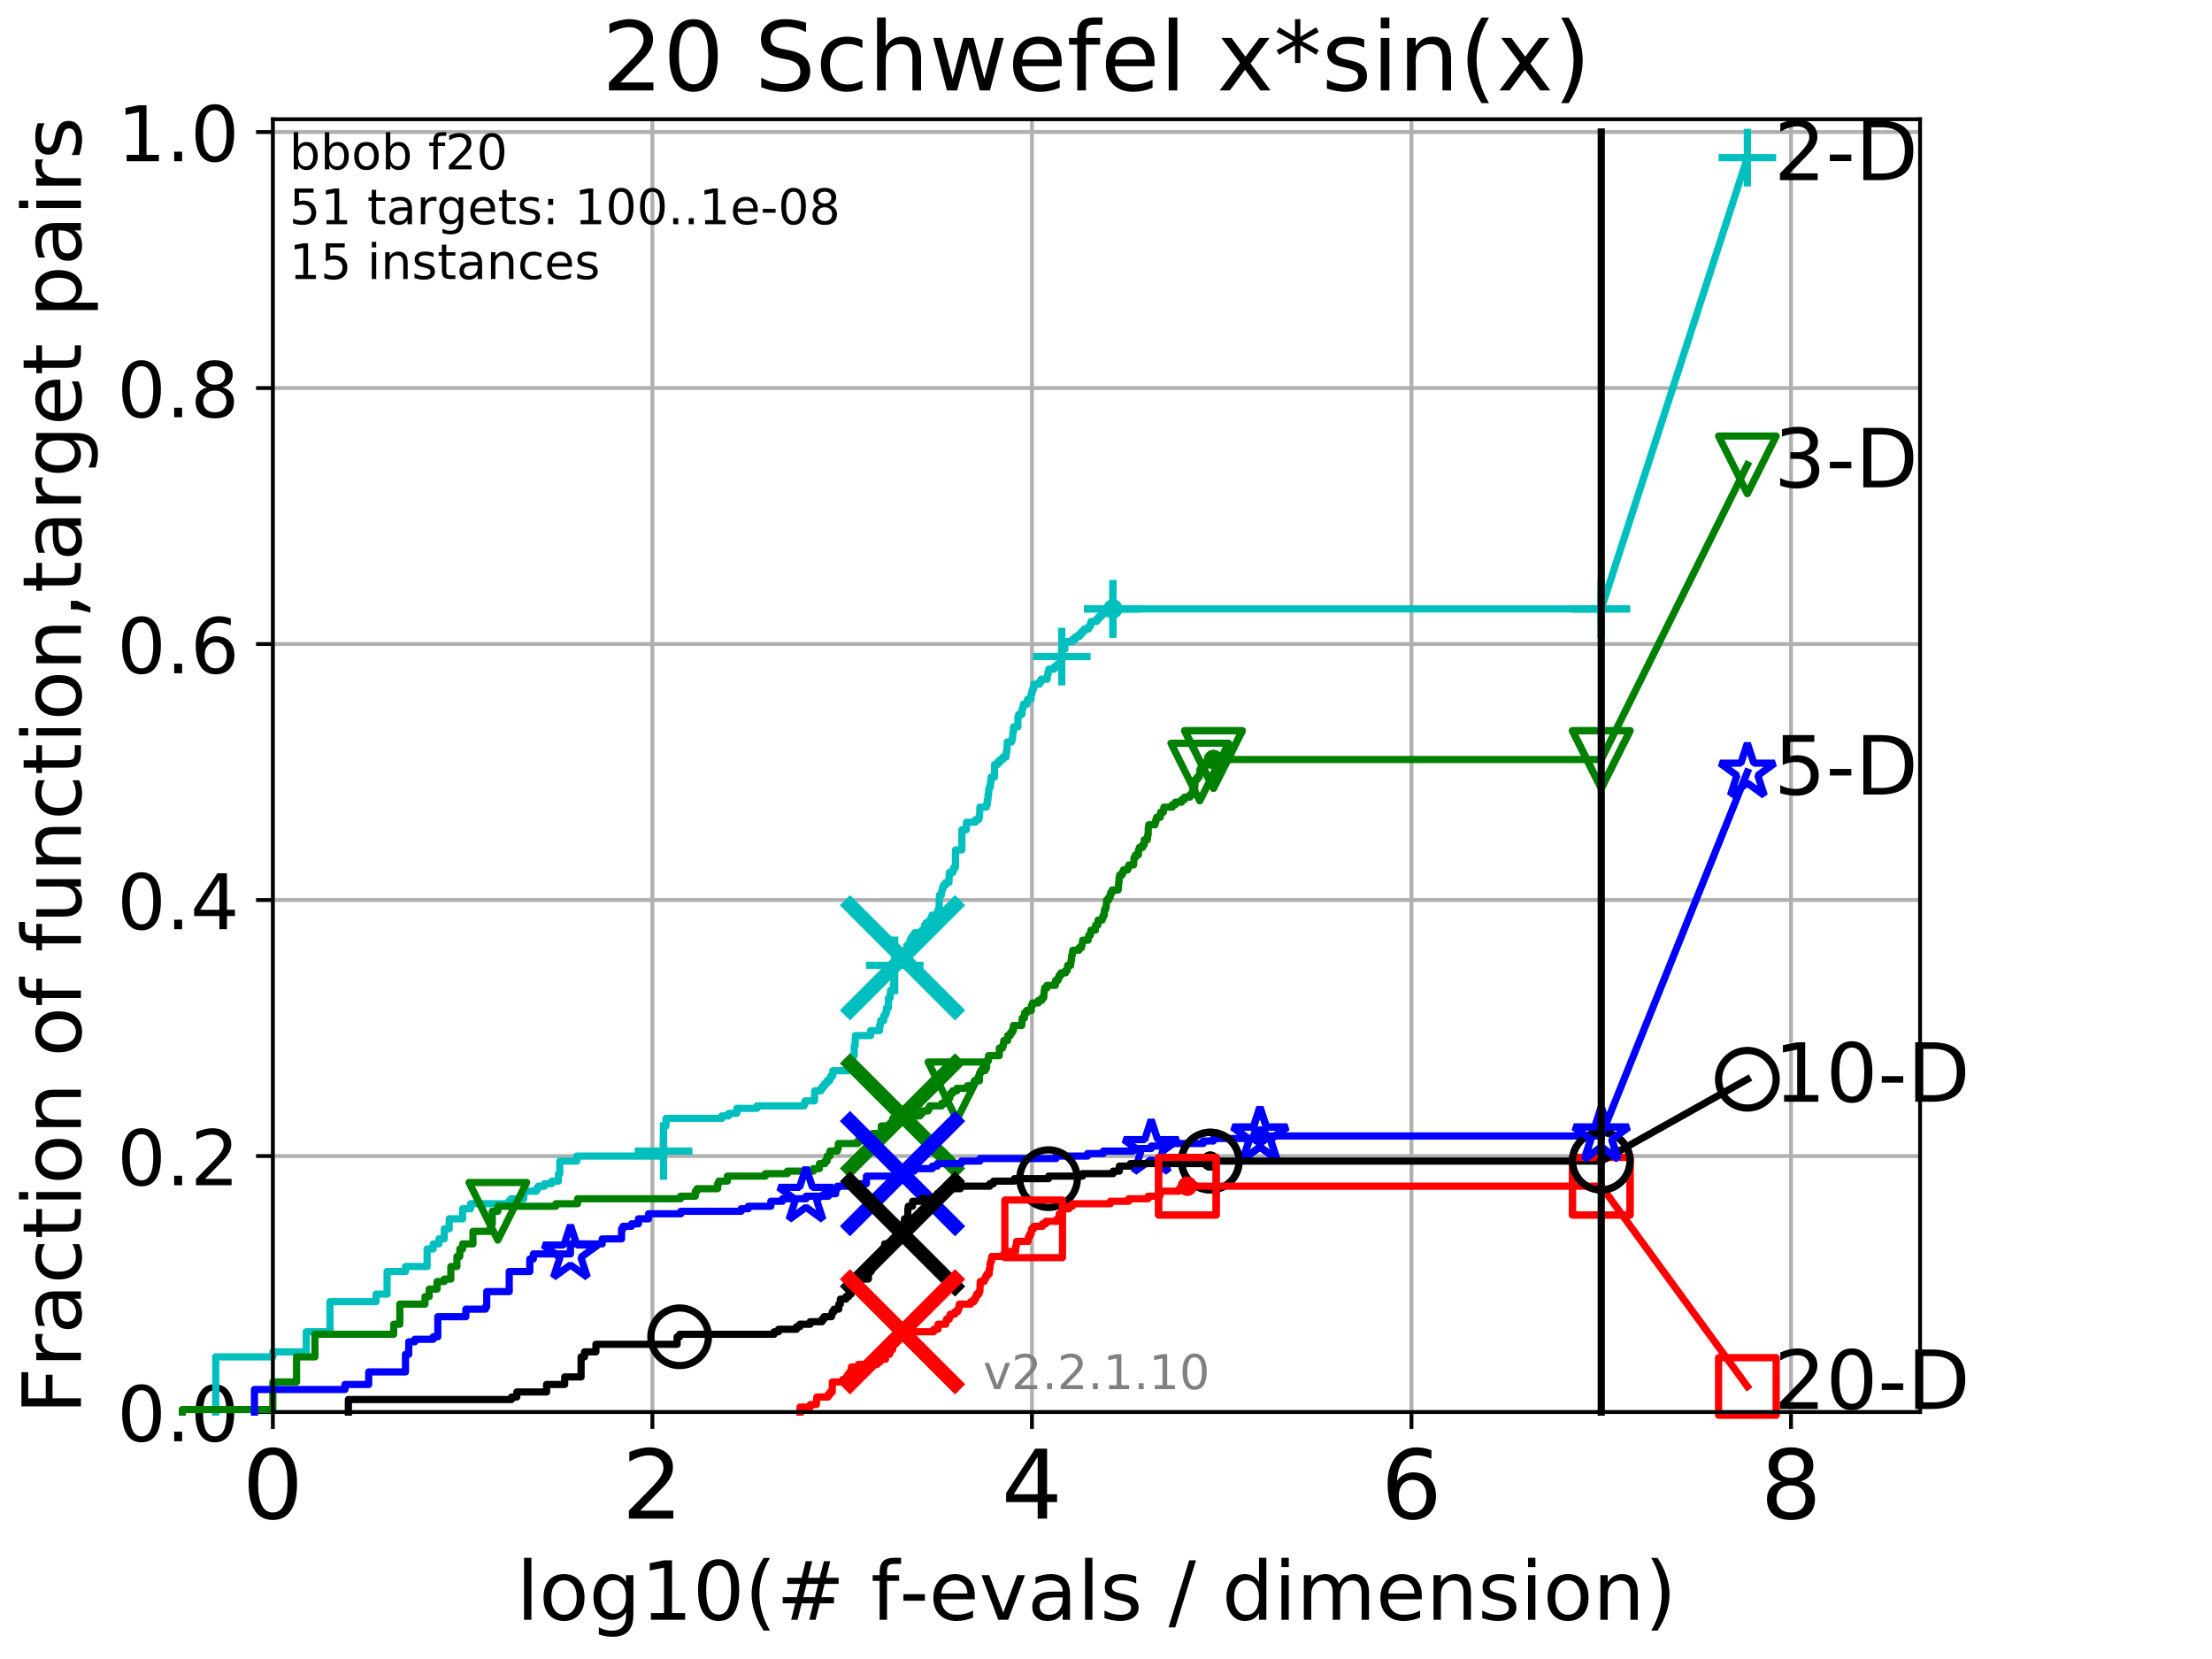 <?xml version="1.0" encoding="utf-8" standalone="no"?>
<!DOCTYPE svg PUBLIC "-//W3C//DTD SVG 1.1//EN"
  "http://www.w3.org/Graphics/SVG/1.1/DTD/svg11.dtd">
<!-- Created with matplotlib (http://matplotlib.org/) -->
<svg height="345.6pt" version="1.1" viewBox="0 0 460.8 345.6" width="460.8pt" xmlns="http://www.w3.org/2000/svg" xmlns:xlink="http://www.w3.org/1999/xlink">
 <defs>
  <style type="text/css">
*{stroke-linecap:butt;stroke-linejoin:round;}
  </style>
 </defs>
 <g id="figure_1">
  <g id="patch_1">
   <path d="M 0 345.6 
L 460.8 345.6 
L 460.8 0 
L 0 0 
z
" style="fill:#ffffff;"/>
  </g>
  <g id="axes_1">
   <g id="patch_2">
    <path d="M 56.84 294.16 
L 399.984 294.16 
L 399.984 24.84 
L 56.84 24.84 
z
" style="fill:#ffffff;"/>
   </g>
   <g id="matplotlib.axis_1">
    <g id="xtick_1">
     <g id="line2d_1">
      <path clip-path="url(#pfa33439e1f)" d="M 56.84 294.16 
L 56.84 24.84 
" style="fill:none;stroke:#b0b0b0;stroke-linecap:square;stroke-width:0.8;"/>
     </g>
     <g id="line2d_2">
      <defs>
       <path d="M 0 0 
L 0 3.5 
" id="mb4b4c8dcc0" style="stroke:#000000;stroke-width:0.8;"/>
      </defs>
      <g>
       <use style="stroke:#000000;stroke-width:0.8;" x="56.84" xlink:href="#mb4b4c8dcc0" y="294.16"/>
      </g>
     </g>
     <g id="text_1">
      <!-- 0 -->
      <defs>
       <path d="M 31.781 66.406 
Q 24.172 66.406 20.328 58.906 
Q 16.5 51.422 16.5 36.375 
Q 16.5 21.391 20.328 13.891 
Q 24.172 6.391 31.781 6.391 
Q 39.453 6.391 43.281 13.891 
Q 47.125 21.391 47.125 36.375 
Q 47.125 51.422 43.281 58.906 
Q 39.453 66.406 31.781 66.406 
z
M 31.781 74.219 
Q 44.047 74.219 50.516 64.516 
Q 56.984 54.828 56.984 36.375 
Q 56.984 17.969 50.516 8.266 
Q 44.047 -1.422 31.781 -1.422 
Q 19.531 -1.422 13.062 8.266 
Q 6.594 17.969 6.594 36.375 
Q 6.594 54.828 13.062 64.516 
Q 19.531 74.219 31.781 74.219 
z
" id="DejaVuSans-30"/>
      </defs>
      <g transform="translate(50.477 316.357)scale(0.2 -0.2)">
       <use xlink:href="#DejaVuSans-30"/>
      </g>
     </g>
    </g>
    <g id="xtick_2">
     <g id="line2d_3">
      <path clip-path="url(#pfa33439e1f)" d="M 135.905 294.16 
L 135.905 24.84 
" style="fill:none;stroke:#b0b0b0;stroke-linecap:square;stroke-width:0.8;"/>
     </g>
     <g id="line2d_4">
      <g>
       <use style="stroke:#000000;stroke-width:0.8;" x="135.905" xlink:href="#mb4b4c8dcc0" y="294.16"/>
      </g>
     </g>
     <g id="text_2">
      <!-- 2 -->
      <defs>
       <path d="M 19.188 8.297 
L 53.609 8.297 
L 53.609 0 
L 7.328 0 
L 7.328 8.297 
Q 12.938 14.109 22.625 23.891 
Q 32.328 33.688 34.812 36.531 
Q 39.547 41.844 41.422 45.531 
Q 43.312 49.219 43.312 52.781 
Q 43.312 58.594 39.234 62.25 
Q 35.156 65.922 28.609 65.922 
Q 23.969 65.922 18.812 64.312 
Q 13.672 62.703 7.812 59.422 
L 7.812 69.391 
Q 13.766 71.781 18.938 73 
Q 24.125 74.219 28.422 74.219 
Q 39.75 74.219 46.484 68.547 
Q 53.219 62.891 53.219 53.422 
Q 53.219 48.922 51.531 44.891 
Q 49.859 40.875 45.406 35.406 
Q 44.188 33.984 37.641 27.219 
Q 31.109 20.453 19.188 8.297 
z
" id="DejaVuSans-32"/>
      </defs>
      <g transform="translate(129.543 316.357)scale(0.2 -0.2)">
       <use xlink:href="#DejaVuSans-32"/>
      </g>
     </g>
    </g>
    <g id="xtick_3">
     <g id="line2d_5">
      <path clip-path="url(#pfa33439e1f)" d="M 214.971 294.16 
L 214.971 24.84 
" style="fill:none;stroke:#b0b0b0;stroke-linecap:square;stroke-width:0.8;"/>
     </g>
     <g id="line2d_6">
      <g>
       <use style="stroke:#000000;stroke-width:0.8;" x="214.971" xlink:href="#mb4b4c8dcc0" y="294.16"/>
      </g>
     </g>
     <g id="text_3">
      <!-- 4 -->
      <defs>
       <path d="M 37.797 64.312 
L 12.891 25.391 
L 37.797 25.391 
z
M 35.203 72.906 
L 47.609 72.906 
L 47.609 25.391 
L 58.016 25.391 
L 58.016 17.188 
L 47.609 17.188 
L 47.609 0 
L 37.797 0 
L 37.797 17.188 
L 4.891 17.188 
L 4.891 26.703 
z
" id="DejaVuSans-34"/>
      </defs>
      <g transform="translate(208.608 316.357)scale(0.2 -0.2)">
       <use xlink:href="#DejaVuSans-34"/>
      </g>
     </g>
    </g>
    <g id="xtick_4">
     <g id="line2d_7">
      <path clip-path="url(#pfa33439e1f)" d="M 294.036 294.16 
L 294.036 24.84 
" style="fill:none;stroke:#b0b0b0;stroke-linecap:square;stroke-width:0.8;"/>
     </g>
     <g id="line2d_8">
      <g>
       <use style="stroke:#000000;stroke-width:0.8;" x="294.036" xlink:href="#mb4b4c8dcc0" y="294.16"/>
      </g>
     </g>
     <g id="text_4">
      <!-- 6 -->
      <defs>
       <path d="M 33.016 40.375 
Q 26.375 40.375 22.484 35.828 
Q 18.609 31.297 18.609 23.391 
Q 18.609 15.531 22.484 10.953 
Q 26.375 6.391 33.016 6.391 
Q 39.656 6.391 43.531 10.953 
Q 47.406 15.531 47.406 23.391 
Q 47.406 31.297 43.531 35.828 
Q 39.656 40.375 33.016 40.375 
z
M 52.594 71.297 
L 52.594 62.312 
Q 48.875 64.062 45.094 64.984 
Q 41.312 65.922 37.594 65.922 
Q 27.828 65.922 22.672 59.328 
Q 17.531 52.734 16.797 39.406 
Q 19.672 43.656 24.016 45.922 
Q 28.375 48.188 33.594 48.188 
Q 44.578 48.188 50.953 41.516 
Q 57.328 34.859 57.328 23.391 
Q 57.328 12.156 50.688 5.359 
Q 44.047 -1.422 33.016 -1.422 
Q 20.359 -1.422 13.672 8.266 
Q 6.984 17.969 6.984 36.375 
Q 6.984 53.656 15.188 63.938 
Q 23.391 74.219 37.203 74.219 
Q 40.922 74.219 44.703 73.484 
Q 48.484 72.75 52.594 71.297 
z
" id="DejaVuSans-36"/>
      </defs>
      <g transform="translate(287.674 316.357)scale(0.2 -0.2)">
       <use xlink:href="#DejaVuSans-36"/>
      </g>
     </g>
    </g>
    <g id="xtick_5">
     <g id="line2d_9">
      <path clip-path="url(#pfa33439e1f)" d="M 373.102 294.16 
L 373.102 24.84 
" style="fill:none;stroke:#b0b0b0;stroke-linecap:square;stroke-width:0.8;"/>
     </g>
     <g id="line2d_10">
      <g>
       <use style="stroke:#000000;stroke-width:0.8;" x="373.102" xlink:href="#mb4b4c8dcc0" y="294.16"/>
      </g>
     </g>
     <g id="text_5">
      <!-- 8 -->
      <defs>
       <path d="M 31.781 34.625 
Q 24.75 34.625 20.719 30.859 
Q 16.703 27.094 16.703 20.516 
Q 16.703 13.922 20.719 10.156 
Q 24.75 6.391 31.781 6.391 
Q 38.812 6.391 42.859 10.172 
Q 46.922 13.969 46.922 20.516 
Q 46.922 27.094 42.891 30.859 
Q 38.875 34.625 31.781 34.625 
z
M 21.922 38.812 
Q 15.578 40.375 12.031 44.719 
Q 8.5 49.078 8.5 55.328 
Q 8.5 64.062 14.719 69.141 
Q 20.953 74.219 31.781 74.219 
Q 42.672 74.219 48.875 69.141 
Q 55.078 64.062 55.078 55.328 
Q 55.078 49.078 51.531 44.719 
Q 48 40.375 41.703 38.812 
Q 48.828 37.156 52.797 32.312 
Q 56.781 27.484 56.781 20.516 
Q 56.781 9.906 50.312 4.234 
Q 43.844 -1.422 31.781 -1.422 
Q 19.734 -1.422 13.25 4.234 
Q 6.781 9.906 6.781 20.516 
Q 6.781 27.484 10.781 32.312 
Q 14.797 37.156 21.922 38.812 
z
M 18.312 54.391 
Q 18.312 48.734 21.844 45.562 
Q 25.391 42.391 31.781 42.391 
Q 38.141 42.391 41.719 45.562 
Q 45.312 48.734 45.312 54.391 
Q 45.312 60.062 41.719 63.234 
Q 38.141 66.406 31.781 66.406 
Q 25.391 66.406 21.844 63.234 
Q 18.312 60.062 18.312 54.391 
z
" id="DejaVuSans-38"/>
      </defs>
      <g transform="translate(366.739 316.357)scale(0.2 -0.2)">
       <use xlink:href="#DejaVuSans-38"/>
      </g>
     </g>
    </g>
    <g id="text_6">
     <!-- log10(# f-evals / dimension) -->
     <defs>
      <path d="M 9.422 75.984 
L 18.406 75.984 
L 18.406 0 
L 9.422 0 
z
" id="DejaVuSans-6c"/>
      <path d="M 30.609 48.391 
Q 23.391 48.391 19.188 42.75 
Q 14.984 37.109 14.984 27.297 
Q 14.984 17.484 19.156 11.844 
Q 23.344 6.203 30.609 6.203 
Q 37.797 6.203 41.984 11.859 
Q 46.188 17.531 46.188 27.297 
Q 46.188 37.016 41.984 42.703 
Q 37.797 48.391 30.609 48.391 
z
M 30.609 56 
Q 42.328 56 49.016 48.375 
Q 55.719 40.766 55.719 27.297 
Q 55.719 13.875 49.016 6.219 
Q 42.328 -1.422 30.609 -1.422 
Q 18.844 -1.422 12.172 6.219 
Q 5.516 13.875 5.516 27.297 
Q 5.516 40.766 12.172 48.375 
Q 18.844 56 30.609 56 
z
" id="DejaVuSans-6f"/>
      <path d="M 45.406 27.984 
Q 45.406 37.75 41.375 43.109 
Q 37.359 48.484 30.078 48.484 
Q 22.859 48.484 18.828 43.109 
Q 14.797 37.75 14.797 27.984 
Q 14.797 18.266 18.828 12.891 
Q 22.859 7.516 30.078 7.516 
Q 37.359 7.516 41.375 12.891 
Q 45.406 18.266 45.406 27.984 
z
M 54.391 6.781 
Q 54.391 -7.172 48.188 -13.984 
Q 42 -20.797 29.203 -20.797 
Q 24.469 -20.797 20.266 -20.094 
Q 16.062 -19.391 12.109 -17.922 
L 12.109 -9.188 
Q 16.062 -11.328 19.922 -12.344 
Q 23.781 -13.375 27.781 -13.375 
Q 36.625 -13.375 41.016 -8.766 
Q 45.406 -4.156 45.406 5.172 
L 45.406 9.625 
Q 42.625 4.781 38.281 2.391 
Q 33.938 0 27.875 0 
Q 17.828 0 11.672 7.656 
Q 5.516 15.328 5.516 27.984 
Q 5.516 40.672 11.672 48.328 
Q 17.828 56 27.875 56 
Q 33.938 56 38.281 53.609 
Q 42.625 51.219 45.406 46.391 
L 45.406 54.688 
L 54.391 54.688 
z
" id="DejaVuSans-67"/>
      <path d="M 12.406 8.297 
L 28.516 8.297 
L 28.516 63.922 
L 10.984 60.406 
L 10.984 69.391 
L 28.422 72.906 
L 38.281 72.906 
L 38.281 8.297 
L 54.391 8.297 
L 54.391 0 
L 12.406 0 
z
" id="DejaVuSans-31"/>
      <path d="M 31 75.875 
Q 24.469 64.656 21.281 53.656 
Q 18.109 42.672 18.109 31.391 
Q 18.109 20.125 21.312 9.062 
Q 24.516 -2 31 -13.188 
L 23.188 -13.188 
Q 15.875 -1.703 12.234 9.375 
Q 8.594 20.453 8.594 31.391 
Q 8.594 42.281 12.203 53.312 
Q 15.828 64.359 23.188 75.875 
z
" id="DejaVuSans-28"/>
      <path d="M 51.125 44 
L 36.922 44 
L 32.812 27.688 
L 47.125 27.688 
z
M 43.797 71.781 
L 38.719 51.516 
L 52.984 51.516 
L 58.109 71.781 
L 65.922 71.781 
L 60.891 51.516 
L 76.125 51.516 
L 76.125 44 
L 58.984 44 
L 54.984 27.688 
L 70.516 27.688 
L 70.516 20.219 
L 53.078 20.219 
L 48 0 
L 40.188 0 
L 45.219 20.219 
L 30.906 20.219 
L 25.875 0 
L 18.016 0 
L 23.094 20.219 
L 7.719 20.219 
L 7.719 27.688 
L 24.906 27.688 
L 29 44 
L 13.281 44 
L 13.281 51.516 
L 30.906 51.516 
L 35.891 71.781 
z
" id="DejaVuSans-23"/>
      <path id="DejaVuSans-20"/>
      <path d="M 37.109 75.984 
L 37.109 68.5 
L 28.516 68.5 
Q 23.688 68.5 21.797 66.547 
Q 19.922 64.594 19.922 59.516 
L 19.922 54.688 
L 34.719 54.688 
L 34.719 47.703 
L 19.922 47.703 
L 19.922 0 
L 10.891 0 
L 10.891 47.703 
L 2.297 47.703 
L 2.297 54.688 
L 10.891 54.688 
L 10.891 58.5 
Q 10.891 67.625 15.141 71.797 
Q 19.391 75.984 28.609 75.984 
z
" id="DejaVuSans-66"/>
      <path d="M 4.891 31.391 
L 31.203 31.391 
L 31.203 23.391 
L 4.891 23.391 
z
" id="DejaVuSans-2d"/>
      <path d="M 56.203 29.594 
L 56.203 25.203 
L 14.891 25.203 
Q 15.484 15.922 20.484 11.062 
Q 25.484 6.203 34.422 6.203 
Q 39.594 6.203 44.453 7.469 
Q 49.312 8.734 54.109 11.281 
L 54.109 2.781 
Q 49.266 0.734 44.188 -0.344 
Q 39.109 -1.422 33.891 -1.422 
Q 20.797 -1.422 13.156 6.188 
Q 5.516 13.812 5.516 26.812 
Q 5.516 40.234 12.766 48.109 
Q 20.016 56 32.328 56 
Q 43.359 56 49.781 48.891 
Q 56.203 41.797 56.203 29.594 
z
M 47.219 32.234 
Q 47.125 39.594 43.094 43.984 
Q 39.062 48.391 32.422 48.391 
Q 24.906 48.391 20.391 44.141 
Q 15.875 39.891 15.188 32.172 
z
" id="DejaVuSans-65"/>
      <path d="M 2.984 54.688 
L 12.5 54.688 
L 29.594 8.797 
L 46.688 54.688 
L 56.203 54.688 
L 35.688 0 
L 23.484 0 
z
" id="DejaVuSans-76"/>
      <path d="M 34.281 27.484 
Q 23.391 27.484 19.188 25 
Q 14.984 22.516 14.984 16.5 
Q 14.984 11.719 18.141 8.906 
Q 21.297 6.109 26.703 6.109 
Q 34.188 6.109 38.703 11.406 
Q 43.219 16.703 43.219 25.484 
L 43.219 27.484 
z
M 52.203 31.203 
L 52.203 0 
L 43.219 0 
L 43.219 8.297 
Q 40.141 3.328 35.547 0.953 
Q 30.953 -1.422 24.312 -1.422 
Q 15.922 -1.422 10.953 3.297 
Q 6 8.016 6 15.922 
Q 6 25.141 12.172 29.828 
Q 18.359 34.516 30.609 34.516 
L 43.219 34.516 
L 43.219 35.406 
Q 43.219 41.609 39.141 45 
Q 35.062 48.391 27.688 48.391 
Q 23 48.391 18.547 47.266 
Q 14.109 46.141 10.016 43.891 
L 10.016 52.203 
Q 14.938 54.109 19.578 55.047 
Q 24.219 56 28.609 56 
Q 40.484 56 46.344 49.844 
Q 52.203 43.703 52.203 31.203 
z
" id="DejaVuSans-61"/>
      <path d="M 44.281 53.078 
L 44.281 44.578 
Q 40.484 46.531 36.375 47.5 
Q 32.281 48.484 27.875 48.484 
Q 21.188 48.484 17.844 46.438 
Q 14.5 44.391 14.5 40.281 
Q 14.5 37.156 16.891 35.375 
Q 19.281 33.594 26.516 31.984 
L 29.594 31.297 
Q 39.156 29.25 43.188 25.516 
Q 47.219 21.781 47.219 15.094 
Q 47.219 7.469 41.188 3.016 
Q 35.156 -1.422 24.609 -1.422 
Q 20.219 -1.422 15.453 -0.562 
Q 10.688 0.297 5.422 2 
L 5.422 11.281 
Q 10.406 8.688 15.234 7.391 
Q 20.062 6.109 24.812 6.109 
Q 31.156 6.109 34.562 8.281 
Q 37.984 10.453 37.984 14.406 
Q 37.984 18.062 35.516 20.016 
Q 33.062 21.969 24.703 23.781 
L 21.578 24.516 
Q 13.234 26.266 9.516 29.906 
Q 5.812 33.547 5.812 39.891 
Q 5.812 47.609 11.281 51.797 
Q 16.75 56 26.812 56 
Q 31.781 56 36.172 55.266 
Q 40.578 54.547 44.281 53.078 
z
" id="DejaVuSans-73"/>
      <path d="M 25.391 72.906 
L 33.688 72.906 
L 8.297 -9.281 
L 0 -9.281 
z
" id="DejaVuSans-2f"/>
      <path d="M 45.406 46.391 
L 45.406 75.984 
L 54.391 75.984 
L 54.391 0 
L 45.406 0 
L 45.406 8.203 
Q 42.578 3.328 38.25 0.953 
Q 33.938 -1.422 27.875 -1.422 
Q 17.969 -1.422 11.734 6.484 
Q 5.516 14.406 5.516 27.297 
Q 5.516 40.188 11.734 48.094 
Q 17.969 56 27.875 56 
Q 33.938 56 38.25 53.625 
Q 42.578 51.266 45.406 46.391 
z
M 14.797 27.297 
Q 14.797 17.391 18.875 11.75 
Q 22.953 6.109 30.078 6.109 
Q 37.203 6.109 41.297 11.75 
Q 45.406 17.391 45.406 27.297 
Q 45.406 37.203 41.297 42.844 
Q 37.203 48.484 30.078 48.484 
Q 22.953 48.484 18.875 42.844 
Q 14.797 37.203 14.797 27.297 
z
" id="DejaVuSans-64"/>
      <path d="M 9.422 54.688 
L 18.406 54.688 
L 18.406 0 
L 9.422 0 
z
M 9.422 75.984 
L 18.406 75.984 
L 18.406 64.594 
L 9.422 64.594 
z
" id="DejaVuSans-69"/>
      <path d="M 52 44.188 
Q 55.375 50.25 60.062 53.125 
Q 64.75 56 71.094 56 
Q 79.641 56 84.281 50.016 
Q 88.922 44.047 88.922 33.016 
L 88.922 0 
L 79.891 0 
L 79.891 32.719 
Q 79.891 40.578 77.094 44.375 
Q 74.312 48.188 68.609 48.188 
Q 61.625 48.188 57.562 43.547 
Q 53.516 38.922 53.516 30.906 
L 53.516 0 
L 44.484 0 
L 44.484 32.719 
Q 44.484 40.625 41.703 44.406 
Q 38.922 48.188 33.109 48.188 
Q 26.219 48.188 22.156 43.531 
Q 18.109 38.875 18.109 30.906 
L 18.109 0 
L 9.078 0 
L 9.078 54.688 
L 18.109 54.688 
L 18.109 46.188 
Q 21.188 51.219 25.484 53.609 
Q 29.781 56 35.688 56 
Q 41.656 56 45.828 52.969 
Q 50 49.953 52 44.188 
z
" id="DejaVuSans-6d"/>
      <path d="M 54.891 33.016 
L 54.891 0 
L 45.906 0 
L 45.906 32.719 
Q 45.906 40.484 42.875 44.328 
Q 39.844 48.188 33.797 48.188 
Q 26.516 48.188 22.312 43.547 
Q 18.109 38.922 18.109 30.906 
L 18.109 0 
L 9.078 0 
L 9.078 54.688 
L 18.109 54.688 
L 18.109 46.188 
Q 21.344 51.125 25.703 53.562 
Q 30.078 56 35.797 56 
Q 45.219 56 50.047 50.172 
Q 54.891 44.344 54.891 33.016 
z
" id="DejaVuSans-6e"/>
      <path d="M 8.016 75.875 
L 15.828 75.875 
Q 23.141 64.359 26.781 53.312 
Q 30.422 42.281 30.422 31.391 
Q 30.422 20.453 26.781 9.375 
Q 23.141 -1.703 15.828 -13.188 
L 8.016 -13.188 
Q 14.5 -2 17.703 9.062 
Q 20.906 20.125 20.906 31.391 
Q 20.906 42.672 17.703 53.656 
Q 14.5 64.656 8.016 75.875 
z
" id="DejaVuSans-29"/>
     </defs>
     <g transform="translate(107.571 337.434)scale(0.17 -0.17)">
      <use xlink:href="#DejaVuSans-6c"/>
      <use x="27.783" xlink:href="#DejaVuSans-6f"/>
      <use x="88.965" xlink:href="#DejaVuSans-67"/>
      <use x="152.441" xlink:href="#DejaVuSans-31"/>
      <use x="216.064" xlink:href="#DejaVuSans-30"/>
      <use x="279.688" xlink:href="#DejaVuSans-28"/>
      <use x="318.701" xlink:href="#DejaVuSans-23"/>
      <use x="402.49" xlink:href="#DejaVuSans-20"/>
      <use x="434.277" xlink:href="#DejaVuSans-66"/>
      <use x="469.404" xlink:href="#DejaVuSans-2d"/>
      <use x="505.488" xlink:href="#DejaVuSans-65"/>
      <use x="567.012" xlink:href="#DejaVuSans-76"/>
      <use x="626.191" xlink:href="#DejaVuSans-61"/>
      <use x="687.471" xlink:href="#DejaVuSans-6c"/>
      <use x="715.254" xlink:href="#DejaVuSans-73"/>
      <use x="767.354" xlink:href="#DejaVuSans-20"/>
      <use x="799.141" xlink:href="#DejaVuSans-2f"/>
      <use x="832.832" xlink:href="#DejaVuSans-20"/>
      <use x="864.619" xlink:href="#DejaVuSans-64"/>
      <use x="928.096" xlink:href="#DejaVuSans-69"/>
      <use x="955.879" xlink:href="#DejaVuSans-6d"/>
      <use x="1053.291" xlink:href="#DejaVuSans-65"/>
      <use x="1114.814" xlink:href="#DejaVuSans-6e"/>
      <use x="1178.193" xlink:href="#DejaVuSans-73"/>
      <use x="1230.293" xlink:href="#DejaVuSans-69"/>
      <use x="1258.076" xlink:href="#DejaVuSans-6f"/>
      <use x="1319.258" xlink:href="#DejaVuSans-6e"/>
      <use x="1382.637" xlink:href="#DejaVuSans-29"/>
     </g>
    </g>
   </g>
   <g id="matplotlib.axis_2">
    <g id="ytick_1">
     <g id="line2d_11">
      <path clip-path="url(#pfa33439e1f)" d="M 56.84 294.16 
L 399.984 294.16 
" style="fill:none;stroke:#b0b0b0;stroke-linecap:square;stroke-width:0.8;"/>
     </g>
     <g id="line2d_12">
      <defs>
       <path d="M 0 0 
L -3.5 0 
" id="mde4a1d1129" style="stroke:#000000;stroke-width:0.8;"/>
      </defs>
      <g>
       <use style="stroke:#000000;stroke-width:0.8;" x="56.84" xlink:href="#mde4a1d1129" y="294.16"/>
      </g>
     </g>
     <g id="text_7">
      <!-- 0.0 -->
      <defs>
       <path d="M 10.688 12.406 
L 21 12.406 
L 21 0 
L 10.688 0 
z
" id="DejaVuSans-2e"/>
      </defs>
      <g transform="translate(24.395 300.239)scale(0.16 -0.16)">
       <use xlink:href="#DejaVuSans-30"/>
       <use x="63.623" xlink:href="#DejaVuSans-2e"/>
       <use x="95.41" xlink:href="#DejaVuSans-30"/>
      </g>
     </g>
    </g>
    <g id="ytick_2">
     <g id="line2d_13">
      <path clip-path="url(#pfa33439e1f)" d="M 56.84 240.829 
L 399.984 240.829 
" style="fill:none;stroke:#b0b0b0;stroke-linecap:square;stroke-width:0.8;"/>
     </g>
     <g id="line2d_14">
      <g>
       <use style="stroke:#000000;stroke-width:0.8;" x="56.84" xlink:href="#mde4a1d1129" y="240.829"/>
      </g>
     </g>
     <g id="text_8">
      <!-- 0.2 -->
      <g transform="translate(24.395 246.908)scale(0.16 -0.16)">
       <use xlink:href="#DejaVuSans-30"/>
       <use x="63.623" xlink:href="#DejaVuSans-2e"/>
       <use x="95.41" xlink:href="#DejaVuSans-32"/>
      </g>
     </g>
    </g>
    <g id="ytick_3">
     <g id="line2d_15">
      <path clip-path="url(#pfa33439e1f)" d="M 56.84 187.499 
L 399.984 187.499 
" style="fill:none;stroke:#b0b0b0;stroke-linecap:square;stroke-width:0.8;"/>
     </g>
     <g id="line2d_16">
      <g>
       <use style="stroke:#000000;stroke-width:0.8;" x="56.84" xlink:href="#mde4a1d1129" y="187.499"/>
      </g>
     </g>
     <g id="text_9">
      <!-- 0.4 -->
      <g transform="translate(24.395 193.577)scale(0.16 -0.16)">
       <use xlink:href="#DejaVuSans-30"/>
       <use x="63.623" xlink:href="#DejaVuSans-2e"/>
       <use x="95.41" xlink:href="#DejaVuSans-34"/>
      </g>
     </g>
    </g>
    <g id="ytick_4">
     <g id="line2d_17">
      <path clip-path="url(#pfa33439e1f)" d="M 56.84 134.168 
L 399.984 134.168 
" style="fill:none;stroke:#b0b0b0;stroke-linecap:square;stroke-width:0.8;"/>
     </g>
     <g id="line2d_18">
      <g>
       <use style="stroke:#000000;stroke-width:0.8;" x="56.84" xlink:href="#mde4a1d1129" y="134.168"/>
      </g>
     </g>
     <g id="text_10">
      <!-- 0.6 -->
      <g transform="translate(24.395 140.247)scale(0.16 -0.16)">
       <use xlink:href="#DejaVuSans-30"/>
       <use x="63.623" xlink:href="#DejaVuSans-2e"/>
       <use x="95.41" xlink:href="#DejaVuSans-36"/>
      </g>
     </g>
    </g>
    <g id="ytick_5">
     <g id="line2d_19">
      <path clip-path="url(#pfa33439e1f)" d="M 56.84 80.837 
L 399.984 80.837 
" style="fill:none;stroke:#b0b0b0;stroke-linecap:square;stroke-width:0.8;"/>
     </g>
     <g id="line2d_20">
      <g>
       <use style="stroke:#000000;stroke-width:0.8;" x="56.84" xlink:href="#mde4a1d1129" y="80.837"/>
      </g>
     </g>
     <g id="text_11">
      <!-- 0.8 -->
      <g transform="translate(24.395 86.916)scale(0.16 -0.16)">
       <use xlink:href="#DejaVuSans-30"/>
       <use x="63.623" xlink:href="#DejaVuSans-2e"/>
       <use x="95.41" xlink:href="#DejaVuSans-38"/>
      </g>
     </g>
    </g>
    <g id="ytick_6">
     <g id="line2d_21">
      <path clip-path="url(#pfa33439e1f)" d="M 56.84 27.507 
L 399.984 27.507 
" style="fill:none;stroke:#b0b0b0;stroke-linecap:square;stroke-width:0.8;"/>
     </g>
     <g id="line2d_22">
      <g>
       <use style="stroke:#000000;stroke-width:0.8;" x="56.84" xlink:href="#mde4a1d1129" y="27.507"/>
      </g>
     </g>
     <g id="text_12">
      <!-- 1.0 -->
      <g transform="translate(24.395 33.585)scale(0.16 -0.16)">
       <use xlink:href="#DejaVuSans-31"/>
       <use x="63.623" xlink:href="#DejaVuSans-2e"/>
       <use x="95.41" xlink:href="#DejaVuSans-30"/>
      </g>
     </g>
    </g>
    <g id="text_13">
     <!-- Fraction of function,target pairs -->
     <defs>
      <path d="M 9.812 72.906 
L 51.703 72.906 
L 51.703 64.594 
L 19.672 64.594 
L 19.672 43.109 
L 48.578 43.109 
L 48.578 34.812 
L 19.672 34.812 
L 19.672 0 
L 9.812 0 
z
" id="DejaVuSans-46"/>
      <path d="M 41.109 46.297 
Q 39.594 47.172 37.812 47.578 
Q 36.031 48 33.891 48 
Q 26.266 48 22.188 43.047 
Q 18.109 38.094 18.109 28.812 
L 18.109 0 
L 9.078 0 
L 9.078 54.688 
L 18.109 54.688 
L 18.109 46.188 
Q 20.953 51.172 25.484 53.578 
Q 30.031 56 36.531 56 
Q 37.453 56 38.578 55.875 
Q 39.703 55.766 41.062 55.516 
z
" id="DejaVuSans-72"/>
      <path d="M 48.781 52.594 
L 48.781 44.188 
Q 44.969 46.297 41.141 47.344 
Q 37.312 48.391 33.406 48.391 
Q 24.656 48.391 19.812 42.844 
Q 14.984 37.312 14.984 27.297 
Q 14.984 17.281 19.812 11.734 
Q 24.656 6.203 33.406 6.203 
Q 37.312 6.203 41.141 7.25 
Q 44.969 8.297 48.781 10.406 
L 48.781 2.094 
Q 45.016 0.344 40.984 -0.531 
Q 36.969 -1.422 32.422 -1.422 
Q 20.062 -1.422 12.781 6.344 
Q 5.516 14.109 5.516 27.297 
Q 5.516 40.672 12.859 48.328 
Q 20.219 56 33.016 56 
Q 37.156 56 41.109 55.141 
Q 45.062 54.297 48.781 52.594 
z
" id="DejaVuSans-63"/>
      <path d="M 18.312 70.219 
L 18.312 54.688 
L 36.812 54.688 
L 36.812 47.703 
L 18.312 47.703 
L 18.312 18.016 
Q 18.312 11.328 20.141 9.422 
Q 21.969 7.516 27.594 7.516 
L 36.812 7.516 
L 36.812 0 
L 27.594 0 
Q 17.188 0 13.234 3.875 
Q 9.281 7.766 9.281 18.016 
L 9.281 47.703 
L 2.688 47.703 
L 2.688 54.688 
L 9.281 54.688 
L 9.281 70.219 
z
" id="DejaVuSans-74"/>
      <path d="M 8.5 21.578 
L 8.5 54.688 
L 17.484 54.688 
L 17.484 21.922 
Q 17.484 14.156 20.5 10.266 
Q 23.531 6.391 29.594 6.391 
Q 36.859 6.391 41.078 11.031 
Q 45.312 15.672 45.312 23.688 
L 45.312 54.688 
L 54.297 54.688 
L 54.297 0 
L 45.312 0 
L 45.312 8.406 
Q 42.047 3.422 37.719 1 
Q 33.406 -1.422 27.688 -1.422 
Q 18.266 -1.422 13.375 4.438 
Q 8.5 10.297 8.5 21.578 
z
M 31.109 56 
z
" id="DejaVuSans-75"/>
      <path d="M 11.719 12.406 
L 22.016 12.406 
L 22.016 4 
L 14.016 -11.625 
L 7.719 -11.625 
L 11.719 4 
z
" id="DejaVuSans-2c"/>
      <path d="M 18.109 8.203 
L 18.109 -20.797 
L 9.078 -20.797 
L 9.078 54.688 
L 18.109 54.688 
L 18.109 46.391 
Q 20.953 51.266 25.266 53.625 
Q 29.594 56 35.594 56 
Q 45.562 56 51.781 48.094 
Q 58.016 40.188 58.016 27.297 
Q 58.016 14.406 51.781 6.484 
Q 45.562 -1.422 35.594 -1.422 
Q 29.594 -1.422 25.266 0.953 
Q 20.953 3.328 18.109 8.203 
z
M 48.688 27.297 
Q 48.688 37.203 44.609 42.844 
Q 40.531 48.484 33.406 48.484 
Q 26.266 48.484 22.188 42.844 
Q 18.109 37.203 18.109 27.297 
Q 18.109 17.391 22.188 11.75 
Q 26.266 6.109 33.406 6.109 
Q 40.531 6.109 44.609 11.75 
Q 48.688 17.391 48.688 27.297 
z
" id="DejaVuSans-70"/>
     </defs>
     <g transform="translate(16.86 294.639)rotate(-90)scale(0.17 -0.17)">
      <use xlink:href="#DejaVuSans-46"/>
      <use x="57.41" xlink:href="#DejaVuSans-72"/>
      <use x="98.523" xlink:href="#DejaVuSans-61"/>
      <use x="159.803" xlink:href="#DejaVuSans-63"/>
      <use x="214.783" xlink:href="#DejaVuSans-74"/>
      <use x="253.992" xlink:href="#DejaVuSans-69"/>
      <use x="281.775" xlink:href="#DejaVuSans-6f"/>
      <use x="342.957" xlink:href="#DejaVuSans-6e"/>
      <use x="406.336" xlink:href="#DejaVuSans-20"/>
      <use x="438.123" xlink:href="#DejaVuSans-6f"/>
      <use x="499.305" xlink:href="#DejaVuSans-66"/>
      <use x="534.51" xlink:href="#DejaVuSans-20"/>
      <use x="566.297" xlink:href="#DejaVuSans-66"/>
      <use x="601.502" xlink:href="#DejaVuSans-75"/>
      <use x="664.881" xlink:href="#DejaVuSans-6e"/>
      <use x="728.26" xlink:href="#DejaVuSans-63"/>
      <use x="783.24" xlink:href="#DejaVuSans-74"/>
      <use x="822.449" xlink:href="#DejaVuSans-69"/>
      <use x="850.232" xlink:href="#DejaVuSans-6f"/>
      <use x="911.414" xlink:href="#DejaVuSans-6e"/>
      <use x="974.793" xlink:href="#DejaVuSans-2c"/>
      <use x="1006.58" xlink:href="#DejaVuSans-74"/>
      <use x="1045.789" xlink:href="#DejaVuSans-61"/>
      <use x="1107.068" xlink:href="#DejaVuSans-72"/>
      <use x="1148.166" xlink:href="#DejaVuSans-67"/>
      <use x="1211.643" xlink:href="#DejaVuSans-65"/>
      <use x="1273.166" xlink:href="#DejaVuSans-74"/>
      <use x="1312.375" xlink:href="#DejaVuSans-20"/>
      <use x="1344.162" xlink:href="#DejaVuSans-70"/>
      <use x="1407.639" xlink:href="#DejaVuSans-61"/>
      <use x="1468.918" xlink:href="#DejaVuSans-69"/>
      <use x="1496.701" xlink:href="#DejaVuSans-72"/>
      <use x="1537.814" xlink:href="#DejaVuSans-73"/>
     </g>
    </g>
   </g>
   <g id="line2d_23">
    <defs>
     <path d="M 0 1.5 
C 0.398 1.5 0.779 1.342 1.061 1.061 
C 1.342 0.779 1.5 0.398 1.5 0 
C 1.5 -0.398 1.342 -0.779 1.061 -1.061 
C 0.779 -1.342 0.398 -1.5 0 -1.5 
C -0.398 -1.5 -0.779 -1.342 -1.061 -1.061 
C -1.342 -0.779 -1.5 -0.398 -1.5 0 
C -1.5 0.398 -1.342 0.779 -1.061 1.061 
C -0.779 1.342 -0.398 1.5 0 1.5 
z
" id="m89820c7c41" style="stroke:#00bfbf;"/>
    </defs>
    <g>
     <use style="fill:#00bfbf;stroke:#00bfbf;" x="231.841" xlink:href="#m89820c7c41" y="126.848"/>
     <use style="fill:#00bfbf;stroke:#00bfbf;" x="231.841" xlink:href="#m89820c7c41" y="126.848"/>
    </g>
   </g>
   <g id="line2d_24">
    <path d="M 44.939 294.16 
L 44.939 282.657 
L 56.84 282.657 
L 56.84 281.612 
L 63.801 281.612 
L 63.801 277.429 
L 68.741 277.429 
L 68.741 271.155 
L 78.348 271.155 
L 78.348 269.586 
L 80.641 269.586 
L 80.641 264.88 
L 84.472 264.88 
L 84.472 263.835 
L 88.977 263.835 
L 88.977 260.175 
L 90.249 260.175 
L 90.249 259.129 
L 91.434 259.129 
L 91.434 258.083 
L 92.542 258.083 
L 92.542 255.992 
L 93.582 255.992 
L 93.582 253.901 
L 96.373 253.901 
L 96.373 251.809 
L 98.009 251.809 
L 98.009 250.763 
L 105.981 250.763 
L 105.981 250.241 
L 106.464 250.241 
L 106.464 249.718 
L 109.111 249.718 
L 109.111 248.149 
L 111.758 248.149 
L 111.758 247.626 
L 112.104 247.626 
L 112.104 247.104 
L 113.426 247.104 
L 113.426 246.581 
L 114.946 246.581 
L 114.946 246.058 
L 116.343 246.058 
L 116.343 244.489 
L 116.609 244.489 
L 116.609 241.875 
L 120.174 241.875 
L 120.174 240.829 
L 138.155 240.829 
L 138.23 234.555 
L 138.747 234.555 
L 138.747 232.987 
L 150.354 232.987 
L 150.354 232.464 
L 151.774 232.464 
L 151.774 231.941 
L 153.491 231.941 
L 153.491 230.895 
L 157.682 230.895 
L 157.682 230.372 
L 167.519 230.372 
L 167.519 229.849 
L 167.736 229.849 
L 167.736 229.327 
L 169.678 229.327 
L 169.714 227.235 
L 171.018 227.235 
L 171.018 226.712 
L 171.402 226.712 
L 171.402 226.19 
L 171.852 226.19 
L 171.852 225.667 
L 172.28 225.667 
L 172.28 225.144 
L 172.839 225.144 
L 172.839 224.621 
L 173.087 224.621 
L 173.087 224.098 
L 173.495 224.098 
L 173.495 223.052 
L 176.696 223.052 
L 176.704 221.484 
L 177.62 221.484 
L 177.665 219.915 
L 177.949 219.915 
L 177.949 217.824 
L 178.141 217.824 
L 178.192 215.733 
L 181.374 215.733 
L 181.374 214.687 
L 183.232 214.687 
L 183.232 213.641 
L 183.405 213.641 
L 183.443 212.595 
L 184.109 212.595 
L 184.109 211.55 
L 184.457 211.55 
L 184.457 211.027 
L 184.659 211.027 
L 184.659 209.981 
L 185.08 209.981 
L 185.08 207.89 
L 185.439 207.89 
L 185.506 206.321 
L 186.084 206.321 
L 186.194 204.23 
L 186.267 204.23 
L 186.267 201.093 
L 186.39 201.093 
L 186.39 200.047 
L 186.731 200.047 
L 186.731 199.524 
L 188.508 199.524 
L 188.508 199.001 
L 188.763 199.001 
L 188.763 198.478 
L 188.92 198.478 
L 188.932 196.91 
L 189.517 196.91 
L 189.558 195.864 
L 189.828 195.864 
L 189.828 195.341 
L 190.18 195.341 
L 190.18 194.819 
L 190.544 194.819 
L 190.544 194.296 
L 192.056 194.296 
L 192.056 193.773 
L 192.558 193.773 
L 192.608 192.727 
L 192.965 192.727 
L 192.965 192.204 
L 193.668 192.204 
L 193.668 191.681 
L 193.95 191.681 
L 193.95 191.159 
L 194.145 191.159 
L 194.145 190.636 
L 195.173 190.636 
L 195.173 190.113 
L 195.389 190.113 
L 195.389 189.59 
L 195.608 189.59 
L 195.695 186.453 
L 196.112 186.453 
L 196.22 185.407 
L 196.335 185.407 
L 196.335 184.884 
L 196.532 184.884 
L 196.532 184.362 
L 197.013 184.362 
L 197.013 183.839 
L 197.688 183.839 
L 197.763 181.747 
L 198.509 181.747 
L 198.509 181.224 
L 198.705 181.224 
L 198.705 180.702 
L 199.028 180.702 
L 199.062 177.042 
L 200.377 177.042 
L 200.379 172.859 
L 201.303 172.859 
L 201.32 171.29 
L 203.18 171.29 
L 203.18 170.767 
L 203.862 170.767 
L 203.862 170.245 
L 204.056 170.245 
L 204.127 168.153 
L 205.471 168.153 
L 205.471 167.63 
L 205.669 167.63 
L 205.669 166.585 
L 205.827 166.585 
L 205.827 165.539 
L 205.951 165.539 
L 205.951 164.493 
L 206.079 164.493 
L 206.079 163.97 
L 206.312 163.97 
L 206.312 162.925 
L 206.458 162.925 
L 206.458 161.879 
L 207.186 161.879 
L 207.186 159.265 
L 207.825 159.265 
L 207.825 158.742 
L 208.331 158.742 
L 208.331 158.219 
L 208.924 158.219 
L 208.924 157.696 
L 209.605 157.696 
L 209.605 156.65 
L 209.751 156.65 
L 209.826 154.559 
L 210.737 154.559 
L 210.737 154.036 
L 210.917 154.036 
L 211.008 152.468 
L 211.126 152.468 
L 211.126 151.422 
L 212.045 151.422 
L 212.048 149.331 
L 212.202 149.331 
L 212.202 148.808 
L 212.893 148.808 
L 212.893 147.762 
L 213.067 147.762 
L 213.067 147.239 
L 213.192 147.239 
L 213.192 146.716 
L 213.902 146.716 
L 213.902 146.193 
L 214.05 146.193 
L 214.05 145.671 
L 214.789 145.671 
L 214.789 144.625 
L 214.931 144.625 
L 214.931 144.102 
L 215.097 144.102 
L 215.097 143.579 
L 215.309 143.579 
L 215.332 142.534 
L 216.533 142.534 
L 216.533 142.011 
L 216.902 142.011 
L 216.902 141.488 
L 218.15 141.488 
L 218.231 140.442 
L 218.319 140.442 
L 218.319 139.919 
L 218.496 139.919 
L 218.496 139.396 
L 219.621 139.396 
L 219.621 138.874 
L 220.297 138.874 
L 220.297 138.351 
L 220.915 138.351 
L 220.915 137.828 
L 221.076 137.828 
L 221.182 135.214 
L 221.835 135.214 
L 221.835 133.645 
L 223.497 133.645 
L 223.497 133.122 
L 224.077 133.122 
L 224.077 132.599 
L 224.868 132.599 
L 224.868 132.077 
L 225.343 132.077 
L 225.343 131.554 
L 225.841 131.554 
L 225.841 131.031 
L 226.766 131.031 
L 226.766 130.508 
L 227.136 130.508 
L 227.136 129.985 
L 227.273 129.985 
L 227.273 129.462 
L 228.457 129.462 
L 228.457 128.939 
L 228.934 128.939 
L 228.934 128.417 
L 229.446 128.417 
L 229.446 127.894 
L 230.072 127.894 
L 230.072 127.371 
L 231.841 127.371 
L 231.841 126.848 
L 333.569 126.848 
L 333.569 126.848 
" style="fill:none;stroke:#00bfbf;stroke-linecap:square;stroke-width:1.5;"/>
   </g>
   <g id="line2d_25">
    <defs>
     <path d="M -6 0 
L 6 0 
M 0 6 
L 0 -6 
" id="m2aa660a1d2" style="stroke:#00bfbf;stroke-width:1.5;"/>
    </defs>
    <g>
     <use style="fill-opacity:0;stroke:#00bfbf;stroke-width:1.5;" x="138.23" xlink:href="#m2aa660a1d2" y="239.784"/>
     <use style="fill-opacity:0;stroke:#00bfbf;stroke-width:1.5;" x="186.39" xlink:href="#m2aa660a1d2" y="201.093"/>
     <use style="fill-opacity:0;stroke:#00bfbf;stroke-width:1.5;" x="221.182" xlink:href="#m2aa660a1d2" y="136.782"/>
     <use style="fill-opacity:0;stroke:#00bfbf;stroke-width:1.5;" x="231.841" xlink:href="#m2aa660a1d2" y="126.848"/>
     <use style="fill-opacity:0;stroke:#00bfbf;stroke-width:1.5;" x="231.841" xlink:href="#m2aa660a1d2" y="126.848"/>
     <use style="fill-opacity:0;stroke:#00bfbf;stroke-width:1.5;" x="333.569" xlink:href="#m2aa660a1d2" y="126.848"/>
    </g>
   </g>
   <g id="line2d_26">
    <path style="fill:none;stroke:#00bfbf;stroke-linecap:square;stroke-width:1.5;"/>
    <g/>
   </g>
   <g id="line2d_27">
    <path clip-path="url(#pfa33439e1f)" d="M 188.012 199.524 
" style="fill:none;stroke:#00bfbf;stroke-linecap:square;stroke-width:1.5;"/>
    <defs>
     <path d="M -12 12 
L 12 -12 
M -12 -12 
L 12 12 
" id="m9b86fbc6de" style="stroke:#00bfbf;stroke-width:3;"/>
    </defs>
    <g clip-path="url(#pfa33439e1f)">
     <use style="fill:#00bfbf;stroke:#00bfbf;stroke-width:3;" x="188.012" xlink:href="#m9b86fbc6de" y="199.524"/>
    </g>
   </g>
   <g id="line2d_28">
    <defs>
     <path d="M 0 1.5 
C 0.398 1.5 0.779 1.342 1.061 1.061 
C 1.342 0.779 1.5 0.398 1.5 0 
C 1.5 -0.398 1.342 -0.779 1.061 -1.061 
C 0.779 -1.342 0.398 -1.5 0 -1.5 
C -0.398 -1.5 -0.779 -1.342 -1.061 -1.061 
C -1.342 -0.779 -1.5 -0.398 -1.5 0 
C -1.5 0.398 -1.342 0.779 -1.061 1.061 
C -0.779 1.342 -0.398 1.5 0 1.5 
z
" id="m1078409907" style="stroke:#008000;"/>
    </defs>
    <g>
     <use style="fill:#008000;stroke:#008000;" x="252.788" xlink:href="#m1078409907" y="158.219"/>
     <use style="fill:#008000;stroke:#008000;" x="252.788" xlink:href="#m1078409907" y="158.219"/>
    </g>
   </g>
   <g id="line2d_29">
    <path d="M 37.978 294.16 
L 37.978 293.637 
L 56.84 293.637 
L 56.84 287.886 
L 61.779 287.886 
L 61.779 282.657 
L 65.61 282.657 
L 65.61 277.952 
L 82.015 277.952 
L 82.015 275.86 
L 83.288 275.86 
L 83.288 271.677 
L 88.531 271.677 
L 88.531 270.109 
L 89.411 270.109 
L 89.411 268.54 
L 91.048 268.54 
L 91.048 266.972 
L 92.542 266.972 
L 92.542 266.449 
L 93.916 266.449 
L 93.916 263.835 
L 95.188 263.835 
L 95.188 261.743 
L 95.791 261.743 
L 95.791 260.175 
L 96.373 260.175 
L 96.373 259.129 
L 98.522 259.129 
L 98.522 256.515 
L 102.15 256.515 
L 102.15 254.946 
L 102.554 254.946 
L 102.554 252.332 
L 103.711 252.332 
L 103.711 251.286 
L 115.798 251.286 
L 115.798 250.763 
L 120.316 250.763 
L 120.316 249.718 
L 141.764 249.718 
L 141.764 249.195 
L 144.847 249.195 
L 144.847 248.149 
L 145.217 248.149 
L 145.217 247.626 
L 149.494 247.626 
L 149.494 246.581 
L 149.726 246.581 
L 149.726 246.058 
L 151.522 246.058 
L 151.522 245.012 
L 159.447 245.012 
L 159.447 244.489 
L 164.034 244.489 
L 164.034 243.966 
L 169.445 243.966 
L 169.445 243.444 
L 170.704 243.444 
L 170.704 242.398 
L 171.856 242.398 
L 171.856 241.875 
L 172.315 241.875 
L 172.315 240.829 
L 172.895 240.829 
L 172.895 239.784 
L 174.424 239.784 
L 174.424 239.261 
L 174.624 239.261 
L 174.642 238.215 
L 178.673 238.215 
L 178.673 237.692 
L 179.46 237.692 
L 179.46 237.169 
L 181.782 237.169 
L 181.782 236.124 
L 183.59 236.124 
L 183.59 234.555 
L 185.975 234.555 
L 185.975 232.987 
L 186.836 232.987 
L 186.836 232.464 
L 191.642 232.464 
L 191.642 231.941 
L 192.157 231.941 
L 192.157 231.418 
L 193.353 231.418 
L 193.353 230.895 
L 193.669 230.895 
L 193.669 230.372 
L 196.164 230.372 
L 196.164 229.849 
L 196.963 229.849 
L 196.963 228.804 
L 197.843 228.804 
L 197.843 228.281 
L 197.987 228.281 
L 197.987 227.758 
L 198.462 227.758 
L 198.462 227.235 
L 199.339 227.235 
L 199.339 226.712 
L 201.515 226.712 
L 201.515 226.19 
L 202.79 226.19 
L 202.79 225.667 
L 202.973 225.667 
L 202.973 225.144 
L 204.048 225.144 
L 204.048 223.575 
L 204.287 223.575 
L 204.287 223.052 
L 205.214 223.052 
L 205.214 222.53 
L 205.523 222.53 
L 205.523 220.961 
L 205.921 220.961 
L 205.921 219.915 
L 208.171 219.915 
L 208.171 218.347 
L 208.845 218.347 
L 208.845 217.824 
L 209.027 217.824 
L 209.096 216.778 
L 209.911 216.778 
L 209.911 215.733 
L 210.455 215.733 
L 210.455 215.21 
L 210.81 215.21 
L 210.81 214.687 
L 211.103 214.687 
L 211.103 213.641 
L 212.844 213.641 
L 212.947 212.073 
L 213.411 212.073 
L 213.411 211.027 
L 213.852 211.027 
L 213.852 210.504 
L 214.846 210.504 
L 214.846 209.458 
L 215.079 209.458 
L 215.079 208.935 
L 216.303 208.935 
L 216.303 208.413 
L 217.012 208.413 
L 217.012 207.89 
L 217.42 207.89 
L 217.53 206.321 
L 217.614 206.321 
L 217.614 205.798 
L 218.112 205.798 
L 218.112 205.276 
L 219.856 205.276 
L 219.885 204.23 
L 220.431 204.23 
L 220.431 203.707 
L 220.629 203.707 
L 220.629 203.184 
L 221.019 203.184 
L 221.019 202.661 
L 221.989 202.661 
L 221.989 202.138 
L 222.352 202.138 
L 222.409 201.093 
L 223.048 201.093 
L 223.11 200.047 
L 223.219 200.047 
L 223.252 199.001 
L 223.362 199.001 
L 223.472 197.956 
L 224.763 197.956 
L 224.763 197.433 
L 225.297 197.433 
L 225.297 196.91 
L 225.424 196.91 
L 225.521 195.864 
L 226.672 195.864 
L 226.672 195.341 
L 226.809 195.341 
L 226.809 194.819 
L 227.15 194.819 
L 227.15 194.296 
L 227.264 194.296 
L 227.264 193.773 
L 228.202 193.773 
L 228.219 192.727 
L 228.699 192.727 
L 228.744 191.681 
L 229.602 191.681 
L 229.602 191.159 
L 229.816 191.159 
L 229.816 190.636 
L 230.064 190.636 
L 230.064 189.59 
L 230.275 189.59 
L 230.275 189.067 
L 230.442 189.067 
L 230.514 187.499 
L 230.953 187.499 
L 230.953 186.976 
L 231.239 186.976 
L 231.239 186.453 
L 231.382 186.453 
L 231.382 185.93 
L 231.68 185.93 
L 231.68 185.407 
L 232.944 185.407 
L 233.041 183.839 
L 233.122 183.839 
L 233.122 182.793 
L 233.241 182.793 
L 233.241 182.27 
L 233.763 182.27 
L 233.763 181.747 
L 234.019 181.747 
L 234.019 181.224 
L 234.919 181.224 
L 234.919 180.702 
L 235.158 180.702 
L 235.158 180.179 
L 236.147 180.179 
L 236.254 178.61 
L 236.542 178.61 
L 236.542 178.087 
L 237.157 178.087 
L 237.157 177.042 
L 237.371 177.042 
L 237.371 176.519 
L 238.027 176.519 
L 238.027 175.996 
L 238.358 175.996 
L 238.358 174.95 
L 239.014 174.95 
L 239.105 173.905 
L 239.182 173.905 
L 239.206 172.336 
L 239.306 172.336 
L 239.306 171.813 
L 240.608 171.813 
L 240.608 171.29 
L 240.773 171.29 
L 240.773 170.767 
L 240.955 170.767 
L 240.955 170.245 
L 241.723 170.245 
L 241.761 169.199 
L 242.356 169.199 
L 242.459 168.153 
L 244.212 168.153 
L 244.212 167.63 
L 244.859 167.63 
L 244.859 167.107 
L 246.144 167.107 
L 246.144 166.585 
L 246.751 166.585 
L 246.751 166.062 
L 247.884 166.062 
L 247.884 165.539 
L 248.441 165.539 
L 248.441 164.493 
L 248.86 164.493 
L 248.942 162.925 
L 248.974 162.925 
L 248.974 162.402 
L 249.405 162.402 
L 249.405 161.879 
L 249.824 161.879 
L 249.932 160.833 
L 249.955 160.833 
L 249.955 160.31 
L 250.199 160.31 
L 250.199 159.788 
L 251.093 159.788 
L 251.093 159.265 
L 251.276 159.265 
L 251.276 158.742 
L 252.788 158.742 
L 252.788 158.219 
L 333.569 158.219 
L 333.569 158.219 
" style="fill:none;stroke:#008000;stroke-linecap:square;stroke-width:1.5;"/>
   </g>
   <g id="line2d_30">
    <defs>
     <path d="M -0 6 
L 6 -6 
L -6 -6 
z
" id="ma4b589a9a9" style="stroke:#008000;stroke-linejoin:miter;stroke-width:1.5;"/>
    </defs>
    <g>
     <use style="fill-opacity:0;stroke:#008000;stroke-linejoin:miter;stroke-width:1.5;" x="103.711" xlink:href="#ma4b589a9a9" y="252.332"/>
     <use style="fill-opacity:0;stroke:#008000;stroke-linejoin:miter;stroke-width:1.5;" x="199.339" xlink:href="#ma4b589a9a9" y="227.235"/>
     <use style="fill-opacity:0;stroke:#008000;stroke-linejoin:miter;stroke-width:1.5;" x="249.932" xlink:href="#ma4b589a9a9" y="160.833"/>
     <use style="fill-opacity:0;stroke:#008000;stroke-linejoin:miter;stroke-width:1.5;" x="252.788" xlink:href="#ma4b589a9a9" y="158.219"/>
     <use style="fill-opacity:0;stroke:#008000;stroke-linejoin:miter;stroke-width:1.5;" x="252.788" xlink:href="#ma4b589a9a9" y="158.219"/>
     <use style="fill-opacity:0;stroke:#008000;stroke-linejoin:miter;stroke-width:1.5;" x="333.569" xlink:href="#ma4b589a9a9" y="158.219"/>
    </g>
   </g>
   <g id="line2d_31">
    <path style="fill:none;stroke:#008000;stroke-linecap:square;stroke-width:1.5;"/>
    <g/>
   </g>
   <g id="line2d_32">
    <path clip-path="url(#pfa33439e1f)" d="M 188.012 232.464 
" style="fill:none;stroke:#008000;stroke-linecap:square;stroke-width:1.5;"/>
    <defs>
     <path d="M -12 12 
L 12 -12 
M -12 -12 
L 12 12 
" id="mb46e9b222c" style="stroke:#008000;stroke-width:3;"/>
    </defs>
    <g clip-path="url(#pfa33439e1f)">
     <use style="fill:#008000;stroke:#008000;stroke-width:3;" x="188.012" xlink:href="#mb46e9b222c" y="232.464"/>
    </g>
   </g>
   <g id="line2d_33">
    <defs>
     <path d="M 0 1.5 
C 0.398 1.5 0.779 1.342 1.061 1.061 
C 1.342 0.779 1.5 0.398 1.5 0 
C 1.5 -0.398 1.342 -0.779 1.061 -1.061 
C 0.779 -1.342 0.398 -1.5 0 -1.5 
C -0.398 -1.5 -0.779 -1.342 -1.061 -1.061 
C -1.342 -0.779 -1.5 -0.398 -1.5 0 
C -1.5 0.398 -1.342 0.779 -1.061 1.061 
C -0.779 1.342 -0.398 1.5 0 1.5 
z
" id="me10dac7b7a" style="stroke:#0000ff;"/>
    </defs>
    <g>
     <use style="fill:#0000ff;stroke:#0000ff;" x="262.464" xlink:href="#me10dac7b7a" y="236.647"/>
     <use style="fill:#0000ff;stroke:#0000ff;" x="262.464" xlink:href="#me10dac7b7a" y="236.647"/>
    </g>
   </g>
   <g id="line2d_34">
    <path d="M 53.009 294.16 
L 53.009 289.454 
L 71.871 289.454 
L 71.871 288.409 
L 76.81 288.409 
L 76.81 285.794 
L 84.472 285.794 
L 84.472 282.134 
L 85.146 282.134 
L 85.146 279.52 
L 86.418 279.52 
L 86.418 278.997 
L 90.249 278.997 
L 90.249 278.475 
L 91.203 278.475 
L 91.203 274.292 
L 97.046 274.292 
L 97.046 272.723 
L 101.139 272.723 
L 101.139 272.2 
L 101.398 272.2 
L 101.398 269.063 
L 106.079 269.063 
L 106.079 264.88 
L 110.372 264.88 
L 110.372 262.266 
L 111.115 262.266 
L 111.115 261.22 
L 118.835 261.22 
L 118.835 259.129 
L 125.453 259.129 
L 125.453 258.083 
L 129.485 258.083 
L 129.485 255.992 
L 129.782 255.992 
L 129.782 255.469 
L 131.551 255.469 
L 131.551 254.946 
L 132.994 254.946 
L 132.994 253.901 
L 135.097 253.901 
L 135.097 252.855 
L 141.829 252.855 
L 141.829 252.332 
L 154.385 252.332 
L 154.385 251.809 
L 155.875 251.809 
L 155.875 251.286 
L 160.577 251.286 
L 160.577 250.241 
L 163.001 250.241 
L 163.001 249.718 
L 167.904 249.718 
L 167.904 249.195 
L 172.579 249.195 
L 172.579 248.672 
L 174.089 248.672 
L 174.089 247.626 
L 174.445 247.626 
L 174.445 247.104 
L 178.189 247.104 
L 178.189 246.581 
L 180.494 246.581 
L 180.494 245.012 
L 187.03 245.012 
L 187.03 244.489 
L 188.842 244.489 
L 188.842 243.966 
L 190.442 243.966 
L 190.442 243.444 
L 194.232 243.444 
L 194.232 242.921 
L 195.26 242.921 
L 195.26 242.398 
L 200.257 242.398 
L 200.257 241.875 
L 204.129 241.875 
L 204.129 241.352 
L 219.981 241.352 
L 219.981 240.829 
L 226.549 240.829 
L 226.549 240.306 
L 229.849 240.306 
L 229.849 239.784 
L 236.076 239.784 
L 236.076 239.261 
L 239.816 239.261 
L 239.816 238.738 
L 243.574 238.738 
L 243.574 238.215 
L 250.661 238.215 
L 250.661 237.692 
L 252.761 237.692 
L 252.761 237.169 
L 262.464 237.169 
L 262.464 236.647 
L 333.569 236.647 
" style="fill:none;stroke:#0000ff;stroke-linecap:square;stroke-width:1.5;"/>
   </g>
   <g id="line2d_35">
    <defs>
     <path d="M 0 -6 
L -1.347 -1.854 
L -5.706 -1.854 
L -2.18 0.708 
L -3.527 4.854 
L -0 2.292 
L 3.527 4.854 
L 2.18 0.708 
L 5.706 -1.854 
L 1.347 -1.854 
z
" id="m2b40bfae72" style="stroke:#0000ff;stroke-linejoin:bevel;stroke-width:1.5;"/>
    </defs>
    <g>
     <use style="fill-opacity:0;stroke:#0000ff;stroke-linejoin:bevel;stroke-width:1.5;" x="118.835" xlink:href="#m2b40bfae72" y="261.22"/>
     <use style="fill-opacity:0;stroke:#0000ff;stroke-linejoin:bevel;stroke-width:1.5;" x="167.904" xlink:href="#m2b40bfae72" y="249.195"/>
     <use style="fill-opacity:0;stroke:#0000ff;stroke-linejoin:bevel;stroke-width:1.5;" x="239.816" xlink:href="#m2b40bfae72" y="239.261"/>
     <use style="fill-opacity:0;stroke:#0000ff;stroke-linejoin:bevel;stroke-width:1.5;" x="262.464" xlink:href="#m2b40bfae72" y="236.647"/>
     <use style="fill-opacity:0;stroke:#0000ff;stroke-linejoin:bevel;stroke-width:1.5;" x="262.464" xlink:href="#m2b40bfae72" y="236.647"/>
     <use style="fill-opacity:0;stroke:#0000ff;stroke-linejoin:bevel;stroke-width:1.5;" x="333.569" xlink:href="#m2b40bfae72" y="236.647"/>
    </g>
   </g>
   <g id="line2d_36">
    <path style="fill:none;stroke:#0000ff;stroke-linecap:square;stroke-width:1.5;"/>
    <g/>
   </g>
   <g id="line2d_37">
    <path clip-path="url(#pfa33439e1f)" d="M 188.012 244.489 
" style="fill:none;stroke:#0000ff;stroke-linecap:square;stroke-width:1.5;"/>
    <defs>
     <path d="M -12 12 
L 12 -12 
M -12 -12 
L 12 12 
" id="m6ce2647ce2" style="stroke:#0000ff;stroke-width:3;"/>
    </defs>
    <g clip-path="url(#pfa33439e1f)">
     <use style="fill:#0000ff;stroke:#0000ff;stroke-width:3;" x="188.012" xlink:href="#m6ce2647ce2" y="244.489"/>
    </g>
   </g>
   <g id="line2d_38">
    <defs>
     <path d="M 0 1.5 
C 0.398 1.5 0.779 1.342 1.061 1.061 
C 1.342 0.779 1.5 0.398 1.5 0 
C 1.5 -0.398 1.342 -0.779 1.061 -1.061 
C 0.779 -1.342 0.398 -1.5 0 -1.5 
C -0.398 -1.5 -0.779 -1.342 -1.061 -1.061 
C -1.342 -0.779 -1.5 -0.398 -1.5 0 
C -1.5 0.398 -1.342 0.779 -1.061 1.061 
C -0.779 1.342 -0.398 1.5 0 1.5 
z
" id="m7a7bc79967" style="stroke:#000000;"/>
    </defs>
    <g>
     <use style="stroke:#000000;" x="252.135" xlink:href="#m7a7bc79967" y="241.875"/>
     <use style="stroke:#000000;" x="252.135" xlink:href="#m7a7bc79967" y="241.875"/>
    </g>
   </g>
   <g id="line2d_39">
    <path d="M 72.572 294.16 
L 72.572 291.546 
L 106.559 291.546 
L 106.559 291.023 
L 107.662 291.023 
L 107.662 289.977 
L 113.865 289.977 
L 113.865 288.409 
L 117.634 288.409 
L 117.634 286.84 
L 121.052 286.84 
L 121.052 282.657 
L 121.771 282.657 
L 121.771 281.612 
L 124.142 281.612 
L 124.142 280.043 
L 141.058 280.043 
L 141.058 278.475 
L 141.584 278.475 
L 141.584 277.952 
L 161.269 277.952 
L 161.269 277.429 
L 162.184 277.429 
L 162.184 276.906 
L 165.919 276.906 
L 165.919 276.383 
L 166.633 276.383 
L 166.633 275.86 
L 168.771 275.86 
L 168.771 275.337 
L 171.24 275.337 
L 171.24 274.815 
L 171.658 274.815 
L 171.658 274.292 
L 173.224 274.292 
L 173.224 273.769 
L 173.379 273.769 
L 173.379 273.246 
L 173.749 273.246 
L 173.749 272.723 
L 174.734 272.723 
L 174.734 271.677 
L 175.06 271.677 
L 175.06 270.632 
L 176.214 270.632 
L 176.214 270.109 
L 176.793 270.109 
L 176.793 269.586 
L 177.304 269.586 
L 177.304 268.54 
L 178.336 268.54 
L 178.336 267.495 
L 178.598 267.495 
L 178.598 266.972 
L 178.84 266.972 
L 178.84 266.449 
L 180.901 266.449 
L 180.944 264.88 
L 181.491 264.88 
L 181.491 263.835 
L 182.056 263.835 
L 182.056 263.312 
L 182.473 263.312 
L 182.473 262.266 
L 183.142 262.266 
L 183.142 261.743 
L 183.658 261.743 
L 183.658 260.698 
L 183.913 260.698 
L 183.913 260.175 
L 184.289 260.175 
L 184.289 259.129 
L 185.858 259.129 
L 185.858 258.606 
L 186.296 258.606 
L 186.296 258.083 
L 187.338 258.083 
L 187.37 257.038 
L 188.033 257.038 
L 188.033 255.992 
L 188.295 255.992 
L 188.356 254.423 
L 188.423 254.423 
L 188.423 253.901 
L 189.092 253.901 
L 189.124 251.809 
L 189.209 251.809 
L 189.209 251.286 
L 190.08 251.286 
L 190.115 250.241 
L 191.939 250.241 
L 191.939 249.718 
L 195.008 249.718 
L 195.008 249.195 
L 195.204 249.195 
L 195.204 248.672 
L 195.843 248.672 
L 195.843 248.149 
L 197.326 248.149 
L 197.326 247.626 
L 200.054 247.626 
L 200.054 247.104 
L 206.185 247.104 
L 206.185 246.581 
L 206.969 246.581 
L 206.969 246.058 
L 211.299 246.058 
L 211.299 245.535 
L 218.434 245.535 
L 218.434 245.012 
L 225.509 245.012 
L 225.509 244.489 
L 231.893 244.489 
L 231.893 243.966 
L 233.176 243.966 
L 233.176 242.921 
L 235.487 242.921 
L 235.487 242.398 
L 252.135 242.398 
L 252.135 241.875 
L 333.569 241.875 
L 333.569 241.875 
" style="fill:none;stroke:#000000;stroke-linecap:square;stroke-width:1.5;"/>
   </g>
   <g id="line2d_40">
    <defs>
     <path d="M 0 6 
C 1.591 6 3.117 5.368 4.243 4.243 
C 5.368 3.117 6 1.591 6 0 
C 6 -1.591 5.368 -3.117 4.243 -4.243 
C 3.117 -5.368 1.591 -6 0 -6 
C -1.591 -6 -3.117 -5.368 -4.243 -4.243 
C -5.368 -3.117 -6 -1.591 -6 0 
C -6 1.591 -5.368 3.117 -4.243 4.243 
C -3.117 5.368 -1.591 6 0 6 
z
" id="m08ee21bb23" style="stroke:#000000;stroke-width:1.5;"/>
    </defs>
    <g>
     <use style="fill-opacity:0;stroke:#000000;stroke-width:1.5;" x="141.584" xlink:href="#m08ee21bb23" y="278.475"/>
     <use style="fill-opacity:0;stroke:#000000;stroke-width:1.5;" x="218.434" xlink:href="#m08ee21bb23" y="245.535"/>
     <use style="fill-opacity:0;stroke:#000000;stroke-width:1.5;" x="252.135" xlink:href="#m08ee21bb23" y="241.875"/>
     <use style="fill-opacity:0;stroke:#000000;stroke-width:1.5;" x="252.135" xlink:href="#m08ee21bb23" y="241.875"/>
     <use style="fill-opacity:0;stroke:#000000;stroke-width:1.5;" x="333.569" xlink:href="#m08ee21bb23" y="241.875"/>
    </g>
   </g>
   <g id="line2d_41">
    <path style="fill:none;stroke:#000000;stroke-linecap:square;stroke-width:1.5;"/>
    <g/>
   </g>
   <g id="line2d_42">
    <path clip-path="url(#pfa33439e1f)" d="M 188.012 257.038 
" style="fill:none;stroke:#000000;stroke-linecap:square;stroke-width:1.5;"/>
    <defs>
     <path d="M -12 12 
L 12 -12 
M -12 -12 
L 12 12 
" id="mc2212bd9e0" style="stroke:#000000;stroke-width:3;"/>
    </defs>
    <g clip-path="url(#pfa33439e1f)">
     <use style="stroke:#000000;stroke-width:3;" x="188.012" xlink:href="#mc2212bd9e0" y="257.038"/>
    </g>
   </g>
   <g id="line2d_43">
    <defs>
     <path d="M 0 1.5 
C 0.398 1.5 0.779 1.342 1.061 1.061 
C 1.342 0.779 1.5 0.398 1.5 0 
C 1.5 -0.398 1.342 -0.779 1.061 -1.061 
C 0.779 -1.342 0.398 -1.5 0 -1.5 
C -0.398 -1.5 -0.779 -1.342 -1.061 -1.061 
C -1.342 -0.779 -1.5 -0.398 -1.5 0 
C -1.5 0.398 -1.342 0.779 -1.061 1.061 
C -0.779 1.342 -0.398 1.5 0 1.5 
z
" id="mdb3fbac42c" style="stroke:#ff0000;"/>
    </defs>
    <g>
     <use style="fill:#ff0000;stroke:#ff0000;" x="247.349" xlink:href="#mdb3fbac42c" y="247.104"/>
     <use style="fill:#ff0000;stroke:#ff0000;" x="247.349" xlink:href="#mdb3fbac42c" y="247.104"/>
    </g>
   </g>
   <g id="line2d_44">
    <path d="M 166.656 294.16 
L 166.656 293.114 
L 168.803 293.114 
L 168.803 292.591 
L 170.069 292.591 
L 170.158 291.023 
L 172.512 291.023 
L 172.512 290.5 
L 172.912 290.5 
L 172.912 289.977 
L 173.38 289.977 
L 173.387 287.886 
L 175.559 287.886 
L 175.559 287.363 
L 176.294 287.363 
L 176.294 286.84 
L 176.618 286.84 
L 176.618 286.317 
L 177.008 286.317 
L 177.008 285.794 
L 177.371 285.794 
L 177.371 284.749 
L 178.839 284.749 
L 178.839 284.226 
L 182.751 284.226 
L 182.751 283.703 
L 183.372 283.703 
L 183.372 283.18 
L 184.46 283.18 
L 184.46 282.134 
L 185.333 282.134 
L 185.333 281.612 
L 185.564 281.612 
L 185.564 281.089 
L 185.975 281.089 
L 185.975 280.043 
L 186.451 280.043 
L 186.451 279.52 
L 186.563 279.52 
L 186.563 278.997 
L 187.215 278.997 
L 187.215 278.475 
L 187.721 278.475 
L 187.721 277.429 
L 194.501 277.429 
L 194.501 276.906 
L 195.404 276.906 
L 195.404 275.86 
L 197.04 275.86 
L 197.139 274.815 
L 197.749 274.815 
L 197.749 274.292 
L 197.953 274.292 
L 197.953 273.769 
L 198.924 273.769 
L 198.924 273.246 
L 199.519 273.246 
L 199.519 272.723 
L 199.768 272.723 
L 199.843 271.677 
L 202.224 271.677 
L 202.224 271.155 
L 202.904 271.155 
L 202.904 270.632 
L 203.232 270.632 
L 203.232 270.109 
L 203.462 270.109 
L 203.462 269.586 
L 203.927 269.586 
L 203.927 269.063 
L 204.132 269.063 
L 204.197 266.972 
L 205.013 266.972 
L 205.013 266.449 
L 205.293 266.449 
L 205.293 265.926 
L 205.592 265.926 
L 205.592 265.403 
L 206.061 265.403 
L 206.096 264.358 
L 206.221 264.358 
L 206.221 263.312 
L 206.358 263.312 
L 206.358 262.789 
L 206.549 262.789 
L 206.588 261.743 
L 209.05 261.743 
L 209.05 261.22 
L 209.547 261.22 
L 209.547 260.698 
L 211.57 260.698 
L 211.57 259.652 
L 211.712 259.652 
L 211.778 258.606 
L 214.161 258.606 
L 214.269 257.561 
L 214.552 257.561 
L 214.552 257.038 
L 214.811 257.038 
L 214.887 255.992 
L 215.336 255.992 
L 215.336 255.469 
L 217.153 255.469 
L 217.153 254.946 
L 217.869 254.946 
L 217.869 254.423 
L 220.219 254.423 
L 220.219 253.901 
L 220.648 253.901 
L 220.648 252.855 
L 221.207 252.855 
L 221.207 252.332 
L 221.38 252.332 
L 221.38 251.809 
L 222.667 251.809 
L 222.667 251.286 
L 223.401 251.286 
L 223.401 250.763 
L 231.32 250.763 
L 231.32 250.241 
L 235.143 250.241 
L 235.143 249.718 
L 239.179 249.718 
L 239.179 249.195 
L 241.613 249.195 
L 241.613 248.672 
L 241.78 248.672 
L 241.78 248.149 
L 245.641 248.149 
L 245.641 247.626 
L 247.349 247.626 
L 247.349 247.104 
L 333.569 247.104 
L 333.569 247.104 
" style="fill:none;stroke:#ff0000;stroke-linecap:square;stroke-width:1.5;"/>
   </g>
   <g id="line2d_45">
    <defs>
     <path d="M -6 6 
L 6 6 
L 6 -6 
L -6 -6 
z
" id="m11daacd2ac" style="stroke:#ff0000;stroke-linejoin:miter;stroke-width:1.5;"/>
    </defs>
    <g>
     <use style="fill-opacity:0;stroke:#ff0000;stroke-linejoin:miter;stroke-width:1.5;" x="215.336" xlink:href="#m11daacd2ac" y="255.992"/>
     <use style="fill-opacity:0;stroke:#ff0000;stroke-linejoin:miter;stroke-width:1.5;" x="247.349" xlink:href="#m11daacd2ac" y="247.104"/>
     <use style="fill-opacity:0;stroke:#ff0000;stroke-linejoin:miter;stroke-width:1.5;" x="247.349" xlink:href="#m11daacd2ac" y="247.104"/>
     <use style="fill-opacity:0;stroke:#ff0000;stroke-linejoin:miter;stroke-width:1.5;" x="333.569" xlink:href="#m11daacd2ac" y="247.104"/>
    </g>
   </g>
   <g id="line2d_46">
    <path style="fill:none;stroke:#ff0000;stroke-linecap:square;stroke-width:1.5;"/>
    <g/>
   </g>
   <g id="line2d_47">
    <path clip-path="url(#pfa33439e1f)" d="M 188.012 277.429 
" style="fill:none;stroke:#ff0000;stroke-linecap:square;stroke-width:1.5;"/>
    <defs>
     <path d="M -12 12 
L 12 -12 
M -12 -12 
L 12 12 
" id="md3e2305d48" style="stroke:#ff0000;stroke-width:3;"/>
    </defs>
    <g clip-path="url(#pfa33439e1f)">
     <use style="fill:#ff0000;stroke:#ff0000;stroke-width:3;" x="188.012" xlink:href="#md3e2305d48" y="277.429"/>
    </g>
   </g>
   <g id="line2d_48">
    <path d="M 333.569 247.104 
L 364.009 288.827 
" style="fill:none;stroke:#ff0000;stroke-linecap:square;stroke-width:1.5;"/>
    <g>
     <use style="fill-opacity:0;stroke:#ff0000;stroke-linejoin:miter;stroke-width:1.5;" x="333.569" xlink:href="#m11daacd2ac" y="247.104"/>
     <use style="fill-opacity:0;stroke:#ff0000;stroke-linejoin:miter;stroke-width:1.5;" x="364.009" xlink:href="#m11daacd2ac" y="288.827"/>
    </g>
   </g>
   <g id="line2d_49">
    <path d="M 333.569 241.875 
L 364.009 224.83 
" style="fill:none;stroke:#000000;stroke-linecap:square;stroke-width:1.5;"/>
    <g>
     <use style="fill-opacity:0;stroke:#000000;stroke-width:1.5;" x="333.569" xlink:href="#m08ee21bb23" y="241.875"/>
     <use style="fill-opacity:0;stroke:#000000;stroke-width:1.5;" x="364.009" xlink:href="#m08ee21bb23" y="224.83"/>
    </g>
   </g>
   <g id="line2d_50">
    <path d="M 333.569 236.647 
L 364.009 160.833 
" style="fill:none;stroke:#0000ff;stroke-linecap:square;stroke-width:1.5;"/>
    <g>
     <use style="fill-opacity:0;stroke:#0000ff;stroke-linejoin:bevel;stroke-width:1.5;" x="333.569" xlink:href="#m2b40bfae72" y="236.647"/>
     <use style="fill-opacity:0;stroke:#0000ff;stroke-linejoin:bevel;stroke-width:1.5;" x="364.009" xlink:href="#m2b40bfae72" y="160.833"/>
    </g>
   </g>
   <g id="line2d_51">
    <path d="M 333.569 158.219 
L 364.009 96.836 
" style="fill:none;stroke:#008000;stroke-linecap:square;stroke-width:1.5;"/>
    <g>
     <use style="fill-opacity:0;stroke:#008000;stroke-linejoin:miter;stroke-width:1.5;" x="333.569" xlink:href="#ma4b589a9a9" y="158.219"/>
     <use style="fill-opacity:0;stroke:#008000;stroke-linejoin:miter;stroke-width:1.5;" x="364.009" xlink:href="#ma4b589a9a9" y="96.836"/>
    </g>
   </g>
   <g id="line2d_52">
    <path d="M 333.569 126.848 
L 364.009 32.84 
" style="fill:none;stroke:#00bfbf;stroke-linecap:square;stroke-width:1.5;"/>
    <g>
     <use style="fill-opacity:0;stroke:#00bfbf;stroke-width:1.5;" x="333.569" xlink:href="#m2aa660a1d2" y="126.848"/>
     <use style="fill-opacity:0;stroke:#00bfbf;stroke-width:1.5;" x="364.009" xlink:href="#m2aa660a1d2" y="32.84"/>
    </g>
   </g>
   <g id="line2d_53">
    <path d="M 333.569 294.16 
L 333.569 27.507 
" style="fill:none;stroke:#000000;stroke-linecap:square;stroke-width:1.5;"/>
   </g>
   <g id="patch_3">
    <path d="M 56.84 294.16 
L 56.84 24.84 
" style="fill:none;stroke:#000000;stroke-linecap:square;stroke-linejoin:miter;stroke-width:0.8;"/>
   </g>
   <g id="patch_4">
    <path d="M 399.984 294.16 
L 399.984 24.84 
" style="fill:none;stroke:#000000;stroke-linecap:square;stroke-linejoin:miter;stroke-width:0.8;"/>
   </g>
   <g id="patch_5">
    <path d="M 56.84 294.16 
L 399.984 294.16 
" style="fill:none;stroke:#000000;stroke-linecap:square;stroke-linejoin:miter;stroke-width:0.8;"/>
   </g>
   <g id="patch_6">
    <path d="M 56.84 24.84 
L 399.984 24.84 
" style="fill:none;stroke:#000000;stroke-linecap:square;stroke-linejoin:miter;stroke-width:0.8;"/>
   </g>
   <g id="text_14">
    <!-- 20-D -->
    <defs>
     <path d="M 19.672 64.797 
L 19.672 8.109 
L 31.594 8.109 
Q 46.688 8.109 53.688 14.938 
Q 60.688 21.781 60.688 36.531 
Q 60.688 51.172 53.688 57.984 
Q 46.688 64.797 31.594 64.797 
z
M 9.812 72.906 
L 30.078 72.906 
Q 51.266 72.906 61.172 64.094 
Q 71.094 55.281 71.094 36.531 
Q 71.094 17.672 61.125 8.828 
Q 51.172 0 30.078 0 
L 9.812 0 
z
" id="DejaVuSans-44"/>
    </defs>
    <g transform="translate(369.544 293.518)scale(0.17 -0.17)">
     <use xlink:href="#DejaVuSans-32"/>
     <use x="63.623" xlink:href="#DejaVuSans-30"/>
     <use x="127.246" xlink:href="#DejaVuSans-2d"/>
     <use x="163.33" xlink:href="#DejaVuSans-44"/>
    </g>
   </g>
   <g id="text_15">
    <!-- 10-D -->
    <g transform="translate(369.544 229.521)scale(0.17 -0.17)">
     <use xlink:href="#DejaVuSans-31"/>
     <use x="63.623" xlink:href="#DejaVuSans-30"/>
     <use x="127.246" xlink:href="#DejaVuSans-2d"/>
     <use x="163.33" xlink:href="#DejaVuSans-44"/>
    </g>
   </g>
   <g id="text_16">
    <!-- 5-D -->
    <defs>
     <path d="M 10.797 72.906 
L 49.516 72.906 
L 49.516 64.594 
L 19.828 64.594 
L 19.828 46.734 
Q 21.969 47.469 24.109 47.828 
Q 26.266 48.188 28.422 48.188 
Q 40.625 48.188 47.75 41.5 
Q 54.891 34.812 54.891 23.391 
Q 54.891 11.625 47.562 5.094 
Q 40.234 -1.422 26.906 -1.422 
Q 22.312 -1.422 17.547 -0.641 
Q 12.797 0.141 7.719 1.703 
L 7.719 11.625 
Q 12.109 9.234 16.797 8.062 
Q 21.484 6.891 26.703 6.891 
Q 35.156 6.891 40.078 11.328 
Q 45.016 15.766 45.016 23.391 
Q 45.016 31 40.078 35.438 
Q 35.156 39.891 26.703 39.891 
Q 22.75 39.891 18.812 39.016 
Q 14.891 38.141 10.797 36.281 
z
" id="DejaVuSans-35"/>
    </defs>
    <g transform="translate(369.544 165.524)scale(0.17 -0.17)">
     <use xlink:href="#DejaVuSans-35"/>
     <use x="63.623" xlink:href="#DejaVuSans-2d"/>
     <use x="99.707" xlink:href="#DejaVuSans-44"/>
    </g>
   </g>
   <g id="text_17">
    <!-- 3-D -->
    <defs>
     <path d="M 40.578 39.312 
Q 47.656 37.797 51.625 33 
Q 55.609 28.219 55.609 21.188 
Q 55.609 10.406 48.188 4.484 
Q 40.766 -1.422 27.094 -1.422 
Q 22.516 -1.422 17.656 -0.516 
Q 12.797 0.391 7.625 2.203 
L 7.625 11.719 
Q 11.719 9.328 16.594 8.109 
Q 21.484 6.891 26.812 6.891 
Q 36.078 6.891 40.938 10.547 
Q 45.797 14.203 45.797 21.188 
Q 45.797 27.641 41.281 31.266 
Q 36.766 34.906 28.719 34.906 
L 20.219 34.906 
L 20.219 43.016 
L 29.109 43.016 
Q 36.375 43.016 40.234 45.922 
Q 44.094 48.828 44.094 54.297 
Q 44.094 59.906 40.109 62.906 
Q 36.141 65.922 28.719 65.922 
Q 24.656 65.922 20.016 65.031 
Q 15.375 64.156 9.812 62.312 
L 9.812 71.094 
Q 15.438 72.656 20.344 73.438 
Q 25.25 74.219 29.594 74.219 
Q 40.828 74.219 47.359 69.109 
Q 53.906 64.016 53.906 55.328 
Q 53.906 49.266 50.438 45.094 
Q 46.969 40.922 40.578 39.312 
z
" id="DejaVuSans-33"/>
    </defs>
    <g transform="translate(369.544 101.527)scale(0.17 -0.17)">
     <use xlink:href="#DejaVuSans-33"/>
     <use x="63.623" xlink:href="#DejaVuSans-2d"/>
     <use x="99.707" xlink:href="#DejaVuSans-44"/>
    </g>
   </g>
   <g id="text_18">
    <!-- 2-D -->
    <g transform="translate(369.544 37.531)scale(0.17 -0.17)">
     <use xlink:href="#DejaVuSans-32"/>
     <use x="63.623" xlink:href="#DejaVuSans-2d"/>
     <use x="99.707" xlink:href="#DejaVuSans-44"/>
    </g>
   </g>
   <g id="text_19">
    <!-- bbob f20 -->
    <defs>
     <path d="M 48.688 27.297 
Q 48.688 37.203 44.609 42.844 
Q 40.531 48.484 33.406 48.484 
Q 26.266 48.484 22.188 42.844 
Q 18.109 37.203 18.109 27.297 
Q 18.109 17.391 22.188 11.75 
Q 26.266 6.109 33.406 6.109 
Q 40.531 6.109 44.609 11.75 
Q 48.688 17.391 48.688 27.297 
z
M 18.109 46.391 
Q 20.953 51.266 25.266 53.625 
Q 29.594 56 35.594 56 
Q 45.562 56 51.781 48.094 
Q 58.016 40.188 58.016 27.297 
Q 58.016 14.406 51.781 6.484 
Q 45.562 -1.422 35.594 -1.422 
Q 29.594 -1.422 25.266 0.953 
Q 20.953 3.328 18.109 8.203 
L 18.109 0 
L 9.078 0 
L 9.078 75.984 
L 18.109 75.984 
z
" id="DejaVuSans-62"/>
    </defs>
    <g transform="translate(60.271 35.284)scale(0.102 -0.102)">
     <use xlink:href="#DejaVuSans-62"/>
     <use x="63.477" xlink:href="#DejaVuSans-62"/>
     <use x="126.953" xlink:href="#DejaVuSans-6f"/>
     <use x="188.135" xlink:href="#DejaVuSans-62"/>
     <use x="251.611" xlink:href="#DejaVuSans-20"/>
     <use x="283.398" xlink:href="#DejaVuSans-66"/>
     <use x="318.604" xlink:href="#DejaVuSans-32"/>
     <use x="382.227" xlink:href="#DejaVuSans-30"/>
    </g>
    <!-- 51 targets: 100..1e-08 -->
    <defs>
     <path d="M 11.719 12.406 
L 22.016 12.406 
L 22.016 0 
L 11.719 0 
z
M 11.719 51.703 
L 22.016 51.703 
L 22.016 39.312 
L 11.719 39.312 
z
" id="DejaVuSans-3a"/>
    </defs>
    <g transform="translate(60.271 46.705)scale(0.102 -0.102)">
     <use xlink:href="#DejaVuSans-35"/>
     <use x="63.623" xlink:href="#DejaVuSans-31"/>
     <use x="127.246" xlink:href="#DejaVuSans-20"/>
     <use x="159.033" xlink:href="#DejaVuSans-74"/>
     <use x="198.242" xlink:href="#DejaVuSans-61"/>
     <use x="259.521" xlink:href="#DejaVuSans-72"/>
     <use x="300.619" xlink:href="#DejaVuSans-67"/>
     <use x="364.096" xlink:href="#DejaVuSans-65"/>
     <use x="425.619" xlink:href="#DejaVuSans-74"/>
     <use x="464.828" xlink:href="#DejaVuSans-73"/>
     <use x="516.928" xlink:href="#DejaVuSans-3a"/>
     <use x="550.619" xlink:href="#DejaVuSans-20"/>
     <use x="582.406" xlink:href="#DejaVuSans-31"/>
     <use x="646.029" xlink:href="#DejaVuSans-30"/>
     <use x="709.652" xlink:href="#DejaVuSans-30"/>
     <use x="773.275" xlink:href="#DejaVuSans-2e"/>
     <use x="805.062" xlink:href="#DejaVuSans-2e"/>
     <use x="836.85" xlink:href="#DejaVuSans-31"/>
     <use x="900.473" xlink:href="#DejaVuSans-65"/>
     <use x="961.996" xlink:href="#DejaVuSans-2d"/>
     <use x="998.08" xlink:href="#DejaVuSans-30"/>
     <use x="1061.703" xlink:href="#DejaVuSans-38"/>
    </g>
    <!-- 15 instances -->
    <g transform="translate(60.271 58.127)scale(0.102 -0.102)">
     <use xlink:href="#DejaVuSans-31"/>
     <use x="63.623" xlink:href="#DejaVuSans-35"/>
     <use x="127.246" xlink:href="#DejaVuSans-20"/>
     <use x="159.033" xlink:href="#DejaVuSans-69"/>
     <use x="186.816" xlink:href="#DejaVuSans-6e"/>
     <use x="250.195" xlink:href="#DejaVuSans-73"/>
     <use x="302.295" xlink:href="#DejaVuSans-74"/>
     <use x="341.504" xlink:href="#DejaVuSans-61"/>
     <use x="402.783" xlink:href="#DejaVuSans-6e"/>
     <use x="466.162" xlink:href="#DejaVuSans-63"/>
     <use x="521.143" xlink:href="#DejaVuSans-65"/>
     <use x="582.666" xlink:href="#DejaVuSans-73"/>
    </g>
   </g>
   <g id="text_20">
    <!-- v2.2.1.10 -->
    <g style="fill:#808080;" transform="translate(204.779 289.387)scale(0.1 -0.1)">
     <use xlink:href="#DejaVuSans-76"/>
     <use x="59.18" xlink:href="#DejaVuSans-32"/>
     <use x="122.803" xlink:href="#DejaVuSans-2e"/>
     <use x="154.59" xlink:href="#DejaVuSans-32"/>
     <use x="218.213" xlink:href="#DejaVuSans-2e"/>
     <use x="250" xlink:href="#DejaVuSans-31"/>
     <use x="313.623" xlink:href="#DejaVuSans-2e"/>
     <use x="345.41" xlink:href="#DejaVuSans-31"/>
     <use x="409.033" xlink:href="#DejaVuSans-30"/>
    </g>
   </g>
   <g id="text_21">
    <!-- 20 Schwefel x*sin(x) -->
    <defs>
     <path d="M 53.516 70.516 
L 53.516 60.891 
Q 47.906 63.578 42.922 64.891 
Q 37.938 66.219 33.297 66.219 
Q 25.25 66.219 20.875 63.094 
Q 16.5 59.969 16.5 54.203 
Q 16.5 49.359 19.406 46.891 
Q 22.312 44.438 30.422 42.922 
L 36.375 41.703 
Q 47.406 39.594 52.656 34.297 
Q 57.906 29 57.906 20.125 
Q 57.906 9.516 50.797 4.047 
Q 43.703 -1.422 29.984 -1.422 
Q 24.812 -1.422 18.969 -0.25 
Q 13.141 0.922 6.891 3.219 
L 6.891 13.375 
Q 12.891 10.016 18.656 8.297 
Q 24.422 6.594 29.984 6.594 
Q 38.422 6.594 43.016 9.906 
Q 47.609 13.234 47.609 19.391 
Q 47.609 24.75 44.312 27.781 
Q 41.016 30.812 33.5 32.328 
L 27.484 33.5 
Q 16.453 35.688 11.516 40.375 
Q 6.594 45.062 6.594 53.422 
Q 6.594 63.094 13.406 68.656 
Q 20.219 74.219 32.172 74.219 
Q 37.312 74.219 42.625 73.281 
Q 47.953 72.359 53.516 70.516 
z
" id="DejaVuSans-53"/>
     <path d="M 54.891 33.016 
L 54.891 0 
L 45.906 0 
L 45.906 32.719 
Q 45.906 40.484 42.875 44.328 
Q 39.844 48.188 33.797 48.188 
Q 26.516 48.188 22.312 43.547 
Q 18.109 38.922 18.109 30.906 
L 18.109 0 
L 9.078 0 
L 9.078 75.984 
L 18.109 75.984 
L 18.109 46.188 
Q 21.344 51.125 25.703 53.562 
Q 30.078 56 35.797 56 
Q 45.219 56 50.047 50.172 
Q 54.891 44.344 54.891 33.016 
z
" id="DejaVuSans-68"/>
     <path d="M 4.203 54.688 
L 13.188 54.688 
L 24.422 12.016 
L 35.594 54.688 
L 46.188 54.688 
L 57.422 12.016 
L 68.609 54.688 
L 77.594 54.688 
L 63.281 0 
L 52.688 0 
L 40.922 44.828 
L 29.109 0 
L 18.5 0 
z
" id="DejaVuSans-77"/>
     <path d="M 54.891 54.688 
L 35.109 28.078 
L 55.906 0 
L 45.312 0 
L 29.391 21.484 
L 13.484 0 
L 2.875 0 
L 24.125 28.609 
L 4.688 54.688 
L 15.281 54.688 
L 29.781 35.203 
L 44.281 54.688 
z
" id="DejaVuSans-78"/>
     <path d="M 47.016 60.891 
L 29.5 51.422 
L 47.016 41.891 
L 44.188 37.109 
L 27.781 47.016 
L 27.781 28.609 
L 22.219 28.609 
L 22.219 47.016 
L 5.812 37.109 
L 2.984 41.891 
L 20.516 51.422 
L 2.984 60.891 
L 5.812 65.719 
L 22.219 55.812 
L 22.219 74.219 
L 27.781 74.219 
L 27.781 55.812 
L 44.188 65.719 
z
" id="DejaVuSans-2a"/>
    </defs>
    <g transform="translate(125.398 18.84)scale(0.2 -0.2)">
     <use xlink:href="#DejaVuSans-32"/>
     <use x="63.623" xlink:href="#DejaVuSans-30"/>
     <use x="127.246" xlink:href="#DejaVuSans-20"/>
     <use x="159.033" xlink:href="#DejaVuSans-53"/>
     <use x="222.51" xlink:href="#DejaVuSans-63"/>
     <use x="277.49" xlink:href="#DejaVuSans-68"/>
     <use x="340.869" xlink:href="#DejaVuSans-77"/>
     <use x="422.656" xlink:href="#DejaVuSans-65"/>
     <use x="484.18" xlink:href="#DejaVuSans-66"/>
     <use x="519.385" xlink:href="#DejaVuSans-65"/>
     <use x="580.908" xlink:href="#DejaVuSans-6c"/>
     <use x="608.691" xlink:href="#DejaVuSans-20"/>
     <use x="640.479" xlink:href="#DejaVuSans-78"/>
     <use x="699.658" xlink:href="#DejaVuSans-2a"/>
     <use x="749.658" xlink:href="#DejaVuSans-73"/>
     <use x="801.758" xlink:href="#DejaVuSans-69"/>
     <use x="829.541" xlink:href="#DejaVuSans-6e"/>
     <use x="892.92" xlink:href="#DejaVuSans-28"/>
     <use x="931.934" xlink:href="#DejaVuSans-78"/>
     <use x="991.113" xlink:href="#DejaVuSans-29"/>
    </g>
   </g>
  </g>
 </g>
 <defs>
  <clipPath id="pfa33439e1f">
   <rect height="269.32" width="343.144" x="56.84" y="24.84"/>
  </clipPath>
 </defs>
</svg>
